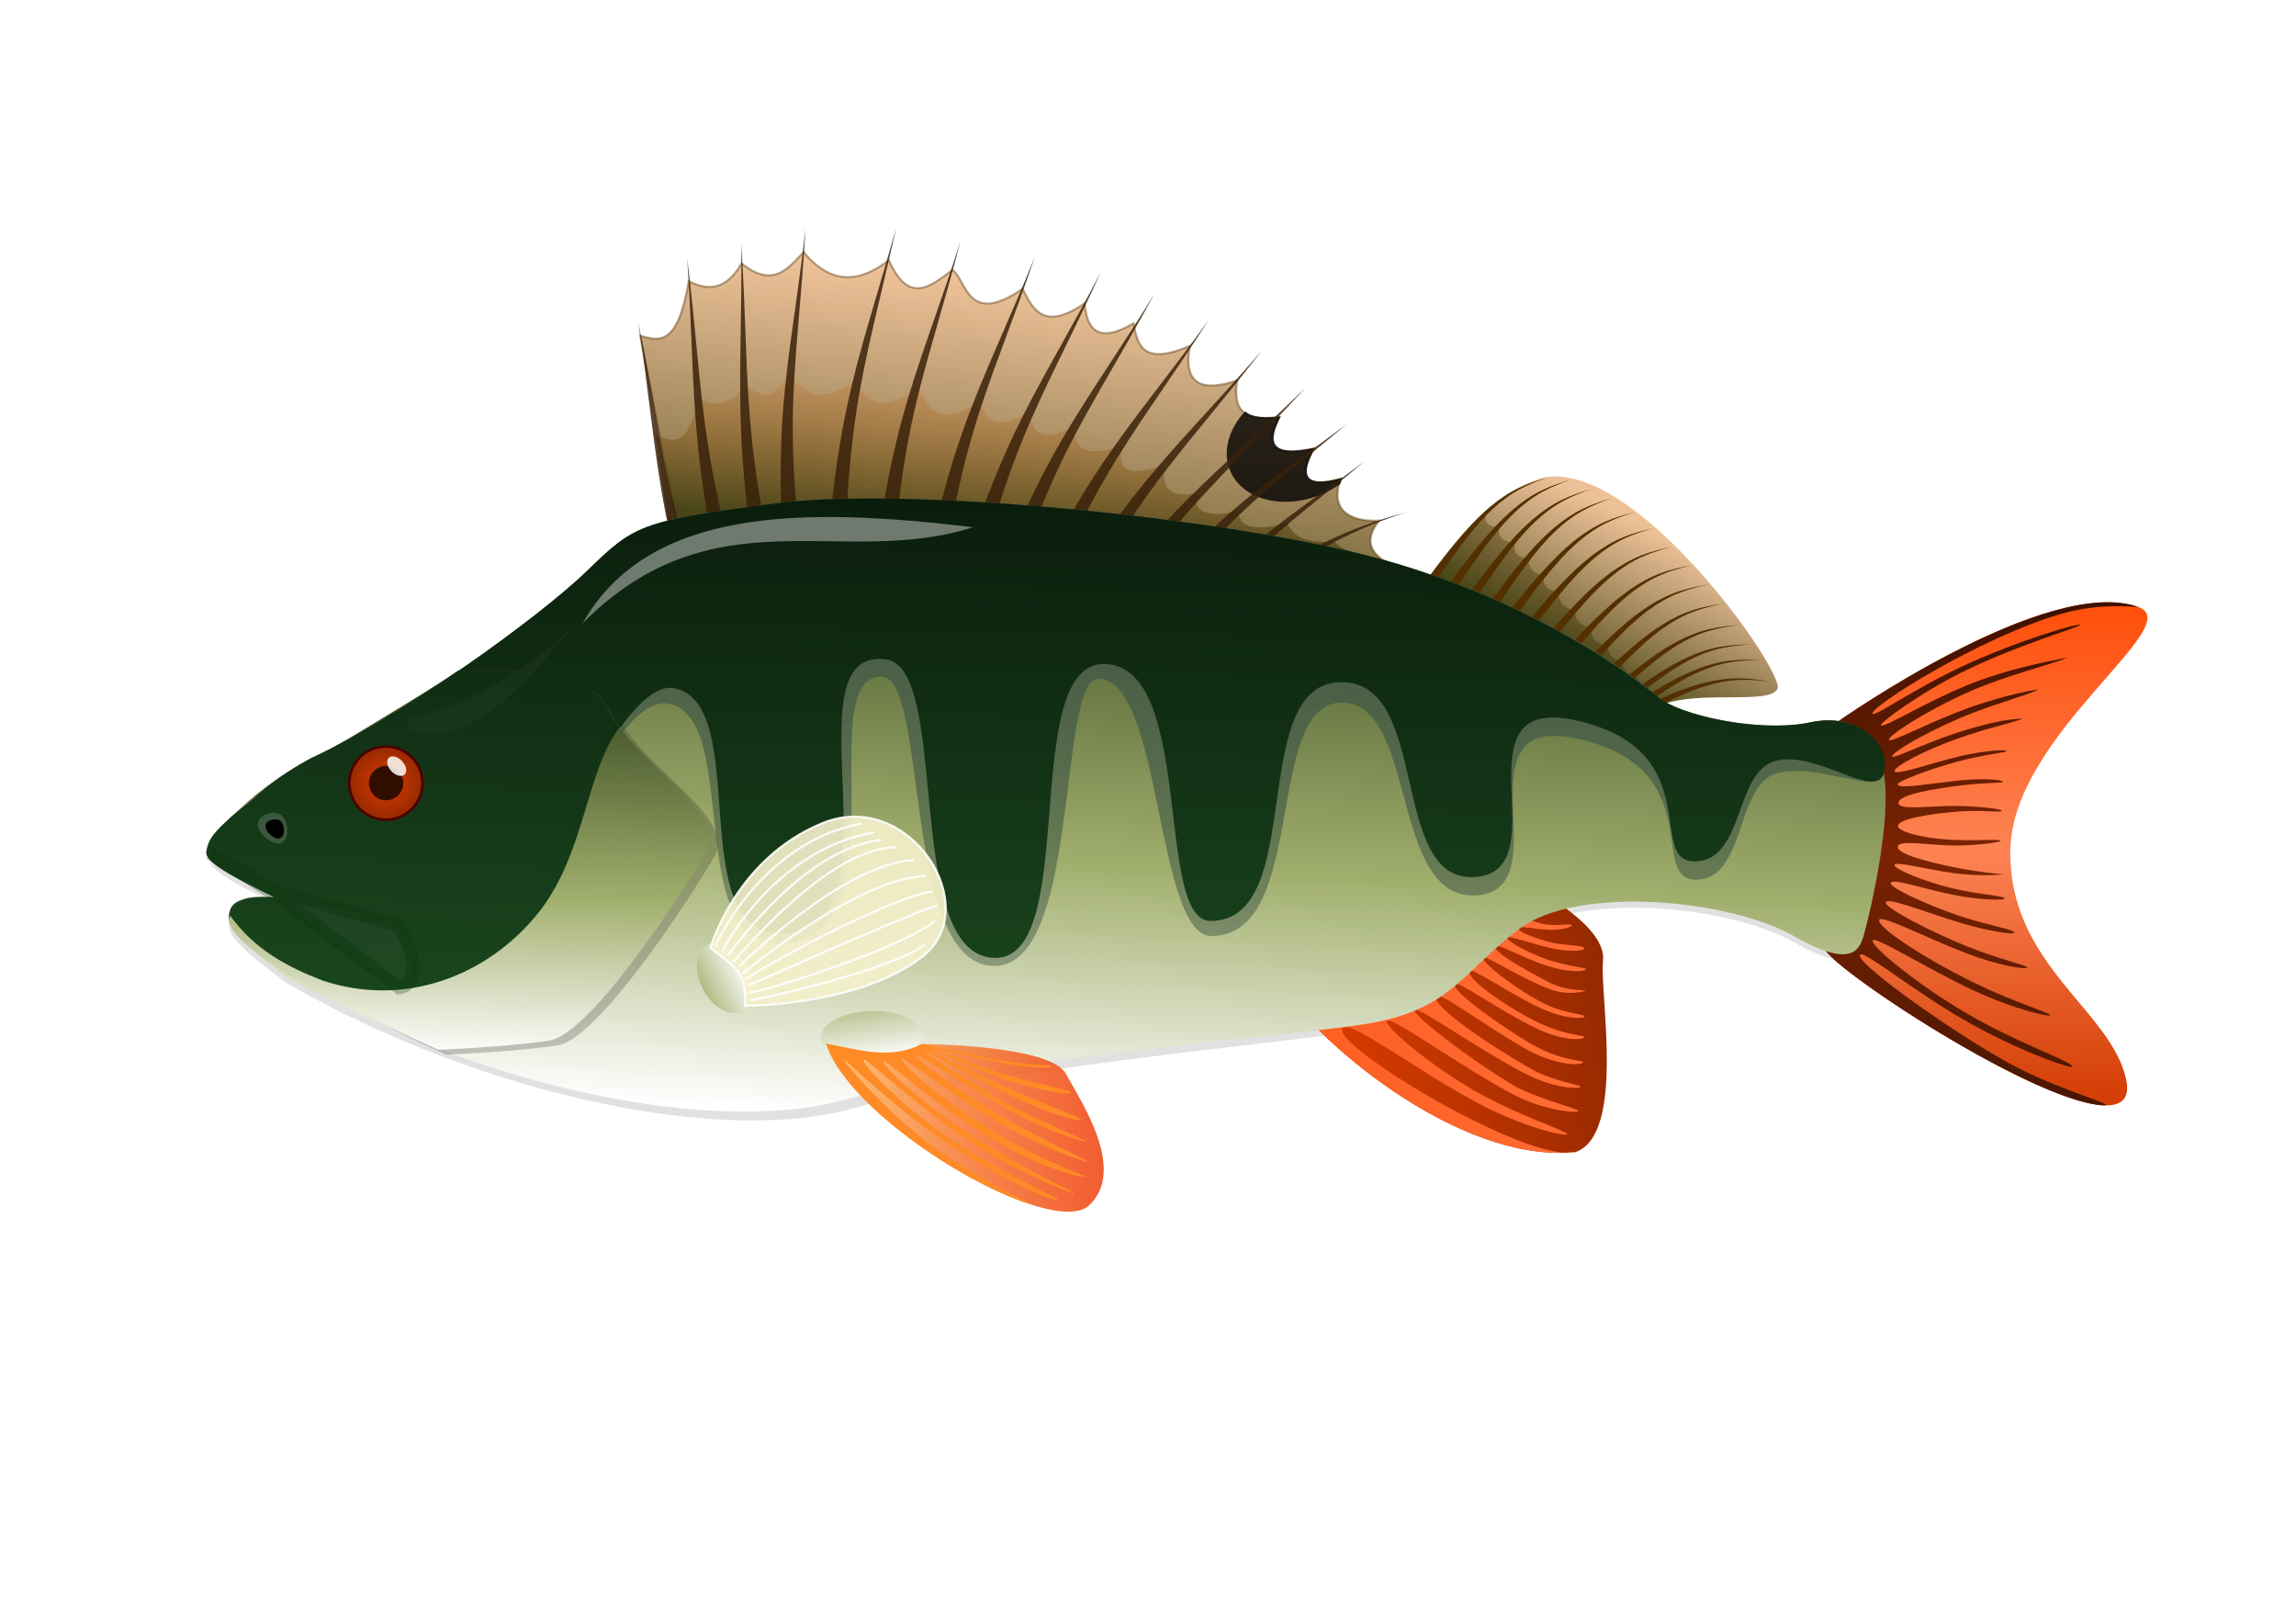 <?xml version="1.0" encoding="UTF-8" standalone="no"?>
<!-- Created with Inkscape (http://www.inkscape.org/) -->
<svg
    xmlns:dc="http://purl.org/dc/elements/1.1/"
    xmlns:cc="http://creativecommons.org/ns#"
    xmlns:rdf="http://www.w3.org/1999/02/22-rdf-syntax-ns#"
    xmlns:svg="http://www.w3.org/2000/svg"
    xmlns="http://www.w3.org/2000/svg"
    xmlns:xlink="http://www.w3.org/1999/xlink"
    xmlns:sodipodi="http://sodipodi.sourceforge.net/DTD/sodipodi-0.dtd"
    xmlns:inkscape="http://www.inkscape.org/namespaces/inkscape"
    xmlns:ns1="http://sozi.baierouge.fr"
    width="1052.362"
    height="744.094"
    id="svg2"
    version="1.1"
    inkscape:version="0.48.4 r9939"
    sodipodi:docname="bass2.svg"
  >
  <defs
      id="defs4"
    >
    <linearGradient
        id="linearGradient4050"
      >
      <stop
          style="stop-color:#ffc67a;stop-opacity:1;"
          offset="0"
          id="stop4052"
      />
      <stop
          style="stop-color:#ef3700;stop-opacity:0.808;"
          offset="1"
          id="stop4054"
      />
    </linearGradient
    >
    <linearGradient
        id="linearGradient4031"
      >
      <stop
          id="stop4033"
          offset="0"
          style="stop-color:#ff5f23;stop-opacity:1;"
      />
      <stop
          id="stop4035"
          offset="1"
          style="stop-color:#ff6e37;stop-opacity:1;"
      />
    </linearGradient
    >
    <linearGradient
        id="linearGradient4021"
      >
      <stop
          style="stop-color:#0f3300;stop-opacity:0.6;"
          offset="0"
          id="stop4023"
      />
      <stop
          style="stop-color:#543000;stop-opacity:0.3;"
          offset="1"
          id="stop4025"
      />
    </linearGradient
    >
    <linearGradient
        id="linearGradient4011"
      >
      <stop
          id="stop4013"
          offset="0"
          style="stop-color:#3b1000;stop-opacity:1;"
      />
      <stop
          style="stop-color:#7c2302;stop-opacity:1;"
          offset="0.5"
          id="stop4015"
      />
      <stop
          id="stop4017"
          offset="1"
          style="stop-color:#491602;stop-opacity:1;"
      />
    </linearGradient
    >
    <inkscape:path-effect
        fuse_tolerance="0"
        vertical_pattern="false"
        prop_units="false"
        tang_offset="0"
        normal_offset="0"
        spacing="0"
        scale_y_rel="false"
        prop_scale="1"
        copytype="single_stretched"
        pattern="m -1868.782,-72.443 0.179,6.413 125.08,-6.918 z"
        is_visible="true"
        id="path-effect3951"
        effect="skeletal"
    />
    <inkscape:path-effect
        effect="skeletal"
        id="path-effect3947"
        is_visible="true"
        pattern="m -1868.782,-72.443 0.179,6.413 125.08,-6.918 z"
        copytype="single_stretched"
        prop_scale="1"
        scale_y_rel="false"
        spacing="0"
        normal_offset="0"
        tang_offset="0"
        prop_units="false"
        vertical_pattern="false"
        fuse_tolerance="0"
    />
    <inkscape:path-effect
        fuse_tolerance="0"
        vertical_pattern="false"
        prop_units="false"
        tang_offset="0"
        normal_offset="0"
        spacing="0"
        scale_y_rel="false"
        prop_scale="1"
        copytype="single_stretched"
        pattern="m -1868.782,-72.443 0.179,6.413 125.08,-6.918 z"
        is_visible="true"
        id="path-effect3943"
        effect="skeletal"
    />
    <inkscape:path-effect
        effect="skeletal"
        id="path-effect3939"
        is_visible="true"
        pattern="m -1868.782,-72.443 0.179,6.413 125.08,-6.918 z"
        copytype="single_stretched"
        prop_scale="1"
        scale_y_rel="false"
        spacing="0"
        normal_offset="0"
        tang_offset="0"
        prop_units="false"
        vertical_pattern="false"
        fuse_tolerance="0"
    />
    <inkscape:path-effect
        fuse_tolerance="0"
        vertical_pattern="false"
        prop_units="false"
        tang_offset="0"
        normal_offset="0"
        spacing="0"
        scale_y_rel="false"
        prop_scale="1"
        copytype="single_stretched"
        pattern="m -1868.782,-72.443 0.179,6.413 125.08,-6.918 z"
        is_visible="true"
        id="path-effect3935"
        effect="skeletal"
    />
    <inkscape:path-effect
        effect="skeletal"
        id="path-effect3931"
        is_visible="true"
        pattern="m -1868.782,-72.443 0.179,6.413 125.08,-6.918 z"
        copytype="single_stretched"
        prop_scale="1"
        scale_y_rel="false"
        spacing="0"
        normal_offset="0"
        tang_offset="0"
        prop_units="false"
        vertical_pattern="false"
        fuse_tolerance="0"
    />
    <inkscape:path-effect
        fuse_tolerance="0"
        vertical_pattern="false"
        prop_units="false"
        tang_offset="0"
        normal_offset="0"
        spacing="0"
        scale_y_rel="false"
        prop_scale="1"
        copytype="single_stretched"
        pattern="m -1868.782,-72.443 0.179,6.413 125.08,-6.918 z"
        is_visible="true"
        id="path-effect3927"
        effect="skeletal"
    />
    <inkscape:path-effect
        effect="skeletal"
        id="path-effect3922"
        is_visible="true"
        pattern="m -1868.782,-72.443 0.179,6.413 125.08,-6.918 z"
        copytype="single_stretched"
        prop_scale="1"
        scale_y_rel="false"
        spacing="0"
        normal_offset="0"
        tang_offset="0"
        prop_units="false"
        vertical_pattern="false"
        fuse_tolerance="0"
    />
    <inkscape:path-effect
        fuse_tolerance="0"
        vertical_pattern="false"
        prop_units="false"
        tang_offset="0"
        normal_offset="0"
        spacing="0"
        scale_y_rel="false"
        prop_scale="1"
        copytype="single_stretched"
        pattern="m -1868.782,-72.443 0.179,6.413 125.08,-6.918 z"
        is_visible="true"
        id="path-effect3918"
        effect="skeletal"
    />
    <inkscape:path-effect
        effect="skeletal"
        id="path-effect3914"
        is_visible="true"
        pattern="m -1868.782,-72.443 0.179,6.413 125.08,-6.918 z"
        copytype="single_stretched"
        prop_scale="1"
        scale_y_rel="false"
        spacing="0"
        normal_offset="0"
        tang_offset="0"
        prop_units="false"
        vertical_pattern="false"
        fuse_tolerance="0"
    />
    <inkscape:path-effect
        fuse_tolerance="0"
        vertical_pattern="false"
        prop_units="false"
        tang_offset="0"
        normal_offset="0"
        spacing="0"
        scale_y_rel="false"
        prop_scale="1"
        copytype="single_stretched"
        pattern="m -1868.782,-72.443 0.179,6.413 125.08,-6.918 z"
        is_visible="true"
        id="path-effect3910"
        effect="skeletal"
    />
    <inkscape:path-effect
        effect="skeletal"
        id="path-effect3906"
        is_visible="true"
        pattern="m -1868.782,-72.443 0.179,6.413 125.08,-6.918 z"
        copytype="single_stretched"
        prop_scale="1"
        scale_y_rel="false"
        spacing="0"
        normal_offset="0"
        tang_offset="0"
        prop_units="false"
        vertical_pattern="false"
        fuse_tolerance="0"
    />
    <inkscape:path-effect
        fuse_tolerance="0"
        vertical_pattern="false"
        prop_units="false"
        tang_offset="0"
        normal_offset="0"
        spacing="0"
        scale_y_rel="false"
        prop_scale="1"
        copytype="single_stretched"
        pattern="m -1868.782,-72.443 0.179,6.413 125.08,-6.918 z"
        is_visible="true"
        id="path-effect3902"
        effect="skeletal"
    />
    <inkscape:path-effect
        effect="skeletal"
        id="path-effect3112"
        is_visible="true"
        pattern="m -1868.782,-72.443 0.179,6.413 125.08,-6.918 z"
        copytype="single_stretched"
        prop_scale="1"
        scale_y_rel="false"
        spacing="0"
        normal_offset="0"
        tang_offset="0"
        prop_units="false"
        vertical_pattern="false"
        fuse_tolerance="0"
    />
    <linearGradient
        id="linearGradient3965"
      >
      <stop
          id="stop3967"
          offset="0"
          style="stop-color:#bb6c21;stop-opacity:0.377;"
      />
      <stop
          id="stop3969"
          offset="1"
          style="stop-color:#343509;stop-opacity:1;"
      />
    </linearGradient
    >
    <linearGradient
        id="linearGradient3934"
      >
      <stop
          style="stop-color:#eab787;stop-opacity:0.854;"
          offset="0"
          id="stop3936"
      />
      <stop
          style="stop-color:#38390a;stop-opacity:1;"
          offset="1"
          id="stop3938"
      />
    </linearGradient
    >
    <linearGradient
        id="linearGradient3926"
      >
      <stop
          style="stop-color:#219f09;stop-opacity:1;"
          offset="0"
          id="stop3928"
      />
      <stop
          style="stop-color:#f5b258;stop-opacity:1;"
          offset="1"
          id="stop3930"
      />
    </linearGradient
    >
    <inkscape:path-effect
        effect="skeletal"
        id="path-effect3905"
        is_visible="true"
        pattern="m -1889.286,-117.638 -26.429,51.429 24.286,-62.143 z"
        copytype="single_stretched"
        prop_scale="1"
        scale_y_rel="false"
        spacing="0"
        normal_offset="0"
        tang_offset="0"
        prop_units="false"
        vertical_pattern="false"
        fuse_tolerance="0"
    />
    <inkscape:path-effect
        fuse_tolerance="0"
        vertical_pattern="false"
        prop_units="false"
        tang_offset="0"
        normal_offset="0"
        spacing="0"
        scale_y_rel="false"
        prop_scale="1"
        copytype="single_stretched"
        pattern="m -1889.286,-117.638 -26.429,51.429 24.286,-62.143 z"
        is_visible="true"
        id="path-effect3901"
        effect="skeletal"
    />
    <inkscape:path-effect
        effect="skeletal"
        id="path-effect3897"
        is_visible="true"
        pattern="m -1889.286,-117.638 -26.429,51.429 24.286,-62.143 z"
        copytype="single_stretched"
        prop_scale="1"
        scale_y_rel="false"
        spacing="0"
        normal_offset="0"
        tang_offset="0"
        prop_units="false"
        vertical_pattern="false"
        fuse_tolerance="0"
    />
    <inkscape:path-effect
        fuse_tolerance="0"
        vertical_pattern="false"
        prop_units="false"
        tang_offset="0"
        normal_offset="0"
        spacing="0"
        scale_y_rel="false"
        prop_scale="1"
        copytype="single_stretched"
        pattern="m -1889.286,-117.638 -26.429,51.429 24.286,-62.143 z"
        is_visible="true"
        id="path-effect3893"
        effect="skeletal"
    />
    <inkscape:path-effect
        effect="skeletal"
        id="path-effect3889"
        is_visible="true"
        pattern="m -1889.286,-117.638 -26.429,51.429 24.286,-62.143 z"
        copytype="single_stretched"
        prop_scale="1"
        scale_y_rel="false"
        spacing="0"
        normal_offset="0"
        tang_offset="0"
        prop_units="false"
        vertical_pattern="false"
        fuse_tolerance="0"
    />
    <inkscape:path-effect
        fuse_tolerance="0"
        vertical_pattern="false"
        prop_units="false"
        tang_offset="0"
        normal_offset="0"
        spacing="0"
        scale_y_rel="false"
        prop_scale="1"
        copytype="single_stretched"
        pattern="m -1889.286,-117.638 -26.429,51.429 24.286,-62.143 z"
        is_visible="true"
        id="path-effect3885"
        effect="skeletal"
    />
    <inkscape:path-effect
        effect="skeletal"
        id="path-effect3881"
        is_visible="true"
        pattern="m -1889.286,-117.638 -26.429,51.429 24.286,-62.143 z"
        copytype="single_stretched"
        prop_scale="1"
        scale_y_rel="false"
        spacing="0"
        normal_offset="0"
        tang_offset="0"
        prop_units="false"
        vertical_pattern="false"
        fuse_tolerance="0"
    />
    <inkscape:path-effect
        fuse_tolerance="0"
        vertical_pattern="false"
        prop_units="false"
        tang_offset="0"
        normal_offset="0"
        spacing="0"
        scale_y_rel="false"
        prop_scale="1"
        copytype="single_stretched"
        pattern="m -1889.286,-117.638 -26.429,51.429 24.286,-62.143 z"
        is_visible="true"
        id="path-effect3877"
        effect="skeletal"
    />
    <inkscape:path-effect
        effect="skeletal"
        id="path-effect3873"
        is_visible="true"
        pattern="m -1889.286,-117.638 -26.429,51.429 24.286,-62.143 z"
        copytype="single_stretched"
        prop_scale="1"
        scale_y_rel="false"
        spacing="0"
        normal_offset="0"
        tang_offset="0"
        prop_units="false"
        vertical_pattern="false"
        fuse_tolerance="0"
    />
    <inkscape:path-effect
        fuse_tolerance="0"
        vertical_pattern="false"
        prop_units="false"
        tang_offset="0"
        normal_offset="0"
        spacing="0"
        scale_y_rel="false"
        prop_scale="1"
        copytype="single_stretched"
        pattern="m -1889.286,-117.638 -26.429,51.429 24.286,-62.143 z"
        is_visible="true"
        id="path-effect3869"
        effect="skeletal"
    />
    <inkscape:path-effect
        effect="skeletal"
        id="path-effect3865"
        is_visible="true"
        pattern="m -1889.286,-117.638 -26.429,51.429 24.286,-62.143 z"
        copytype="single_stretched"
        prop_scale="1"
        scale_y_rel="false"
        spacing="0"
        normal_offset="0"
        tang_offset="0"
        prop_units="false"
        vertical_pattern="false"
        fuse_tolerance="0"
    />
    <inkscape:path-effect
        fuse_tolerance="0"
        vertical_pattern="false"
        prop_units="false"
        tang_offset="0"
        normal_offset="0"
        spacing="0"
        scale_y_rel="false"
        prop_scale="1"
        copytype="single_stretched"
        pattern="m -1889.286,-117.638 -26.429,51.429 24.286,-62.143 z"
        is_visible="true"
        id="path-effect3861"
        effect="skeletal"
    />
    <inkscape:path-effect
        effect="skeletal"
        id="path-effect3857"
        is_visible="true"
        pattern="m -1889.286,-117.638 -26.429,51.429 24.286,-62.143 z"
        copytype="single_stretched"
        prop_scale="1"
        scale_y_rel="false"
        spacing="0"
        normal_offset="0"
        tang_offset="0"
        prop_units="false"
        vertical_pattern="false"
        fuse_tolerance="0"
    />
    <inkscape:path-effect
        fuse_tolerance="0"
        vertical_pattern="false"
        prop_units="false"
        tang_offset="0"
        normal_offset="0"
        spacing="0"
        scale_y_rel="false"
        prop_scale="1"
        copytype="single_stretched"
        pattern="m -1889.286,-117.638 -26.429,51.429 24.286,-62.143 z"
        is_visible="true"
        id="path-effect3853"
        effect="skeletal"
    />
    <inkscape:path-effect
        effect="skeletal"
        id="path-effect3826"
        is_visible="true"
        pattern="m -1889.286,-117.638 -26.429,51.429 24.286,-62.143 z"
        copytype="single_stretched"
        prop_scale="1"
        scale_y_rel="false"
        spacing="0"
        normal_offset="0"
        tang_offset="0"
        prop_units="false"
        vertical_pattern="false"
        fuse_tolerance="0"
    />
    <linearGradient
        id="linearGradient3812"
      >
      <stop
          style="stop-color:#db3c00;stop-opacity:1;"
          offset="0"
          id="stop3814"
      />
      <stop
          style="stop-color:#952900;stop-opacity:1;"
          offset="1"
          id="stop3816"
      />
    </linearGradient
    >
    <linearGradient
        id="linearGradient3798"
      >
      <stop
          style="stop-color:#ff4d08;stop-opacity:1;"
          offset="0"
          id="stop3800"
      />
      <stop
          id="stop3806"
          offset="0.5"
          style="stop-color:#fd8354;stop-opacity:1;"
      />
      <stop
          style="stop-color:#d33e05;stop-opacity:1;"
          offset="1"
          id="stop3802"
      />
    </linearGradient
    >
    <linearGradient
        id="linearGradient3786"
      >
      <stop
          style="stop-color:#36471f;stop-opacity:1;"
          offset="0"
          id="stop3788"
      />
      <stop
          id="stop3794"
          offset="0.575"
          style="stop-color:#a1af6d;stop-opacity:1;"
      />
      <stop
          style="stop-color:#ffffff;stop-opacity:1;"
          offset="1"
          id="stop3790"
      />
    </linearGradient
    >
    <linearGradient
        id="linearGradient3778"
      >
      <stop
          style="stop-color:#445a47;stop-opacity:1;"
          offset="0"
          id="stop3780"
      />
      <stop
          style="stop-color:#445a47;stop-opacity:0.423;"
          offset="1"
          id="stop3782"
      />
    </linearGradient
    >
    <linearGradient
        id="linearGradient3770"
      >
      <stop
          style="stop-color:#0a1d0c;stop-opacity:1;"
          offset="0"
          id="stop3772"
      />
      <stop
          style="stop-color:#19451d;stop-opacity:1;"
          offset="1"
          id="stop3774"
      />
    </linearGradient
    >
    <linearGradient
        inkscape:collect="always"
        xlink:href="#linearGradient3770"
        id="linearGradient3776"
        x1="-1356.736"
        y1="517.344"
        x2="-1363.684"
        y2="842.613"
        gradientUnits="userSpaceOnUse"
    />
    <linearGradient
        inkscape:collect="always"
        xlink:href="#linearGradient3778"
        id="linearGradient3784"
        x1="-1368.858"
        y1="517.78"
        x2="-1382.877"
        y2="845.069"
        gradientUnits="userSpaceOnUse"
    />
    <linearGradient
        inkscape:collect="always"
        xlink:href="#linearGradient3786"
        id="linearGradient3792"
        x1="-1458.251"
        y1="515.778"
        x2="-1479.674"
        y2="919.839"
        gradientUnits="userSpaceOnUse"
    />
    <linearGradient
        inkscape:collect="always"
        xlink:href="#linearGradient3798"
        id="linearGradient3804"
        x1="-243.384"
        y1="108.672"
        x2="-235.993"
        y2="441.012"
        gradientUnits="userSpaceOnUse"
        gradientTransform="translate(-438.406,472.751)"
    />
    <radialGradient
        inkscape:collect="always"
        xlink:href="#linearGradient3812"
        id="radialGradient3818"
        cx="-1185.414"
        cy="60.897"
        fx="-1185.414"
        fy="60.897"
        r="21.208"
        gradientUnits="userSpaceOnUse"
    />
    <linearGradient
        inkscape:collect="always"
        xlink:href="#linearGradient3934"
        id="linearGradient3940"
        x1="-1321.572"
        y1="372.745"
        x2="-1348.786"
        y2="632.745"
        gradientUnits="userSpaceOnUse"
    />
    <linearGradient
        inkscape:collect="always"
        xlink:href="#linearGradient3965"
        id="linearGradient3963"
        gradientUnits="userSpaceOnUse"
        x1="-1321.572"
        y1="372.745"
        x2="-1332.7"
        y2="484.423"
        gradientTransform="matrix(0.91,0,0,0.79,-141.534,156.063)"
    />
    <linearGradient
        inkscape:collect="always"
        xlink:href="#linearGradient3934"
        id="linearGradient4008"
        x1="-202.583"
        y1="-292.204"
        x2="-291.732"
        y2="-198.632"
        gradientUnits="userSpaceOnUse"
        gradientTransform="matrix(1.038,-0.201,0.235,0.888,-634.865,750.302)"
    />
    <linearGradient
        inkscape:collect="always"
        xlink:href="#linearGradient3786"
        id="linearGradient4049"
        x1="-1694.734"
        y1="635.511"
        x2="-1701.178"
        y2="886.028"
        gradientUnits="userSpaceOnUse"
        gradientTransform="translate(-2.143,-1.429)"
    />
    <filter
        inkscape:collect="always"
        id="filter4055"
        color-interpolation-filters="sRGB"
      >
      <feGaussianBlur
          inkscape:collect="always"
          stdDeviation="2.886"
          id="feGaussianBlur4057"
      />
    </filter
    >
    <filter
        inkscape:collect="always"
        id="filter4089"
        color-interpolation-filters="sRGB"
      >
      <feGaussianBlur
          inkscape:collect="always"
          stdDeviation="1.405"
          id="feGaussianBlur4091"
      />
    </filter
    >
    <filter
        inkscape:collect="always"
        id="filter4093"
        color-interpolation-filters="sRGB"
      >
      <feGaussianBlur
          inkscape:collect="always"
          stdDeviation="1.405"
          id="feGaussianBlur4095"
      />
    </filter
    >
    <filter
        inkscape:collect="always"
        id="filter4097"
        color-interpolation-filters="sRGB"
      >
      <feGaussianBlur
          inkscape:collect="always"
          stdDeviation="1.405"
          id="feGaussianBlur4099"
      />
    </filter
    >
    <filter
        inkscape:collect="always"
        id="filter4101"
        color-interpolation-filters="sRGB"
      >
      <feGaussianBlur
          inkscape:collect="always"
          stdDeviation="1.405"
          id="feGaussianBlur4103"
      />
    </filter
    >
    <filter
        inkscape:collect="always"
        id="filter4105"
        color-interpolation-filters="sRGB"
      >
      <feGaussianBlur
          inkscape:collect="always"
          stdDeviation="1.405"
          id="feGaussianBlur4107"
      />
    </filter
    >
    <filter
        inkscape:collect="always"
        id="filter4109"
        color-interpolation-filters="sRGB"
      >
      <feGaussianBlur
          inkscape:collect="always"
          stdDeviation="1.405"
          id="feGaussianBlur4111"
      />
    </filter
    >
    <filter
        inkscape:collect="always"
        id="filter4113"
        color-interpolation-filters="sRGB"
      >
      <feGaussianBlur
          inkscape:collect="always"
          stdDeviation="1.405"
          id="feGaussianBlur4115"
      />
    </filter
    >
    <filter
        inkscape:collect="always"
        id="filter4117"
        color-interpolation-filters="sRGB"
      >
      <feGaussianBlur
          inkscape:collect="always"
          stdDeviation="1.405"
          id="feGaussianBlur4119"
      />
    </filter
    >
    <filter
        inkscape:collect="always"
        id="filter4121"
        color-interpolation-filters="sRGB"
      >
      <feGaussianBlur
          inkscape:collect="always"
          stdDeviation="1.405"
          id="feGaussianBlur4123"
      />
    </filter
    >
    <filter
        inkscape:collect="always"
        id="filter4125"
        color-interpolation-filters="sRGB"
      >
      <feGaussianBlur
          inkscape:collect="always"
          stdDeviation="1.405"
          id="feGaussianBlur4127"
      />
    </filter
    >
    <linearGradient
        inkscape:collect="always"
        xlink:href="#linearGradient4011"
        id="linearGradient4009"
        gradientUnits="userSpaceOnUse"
        gradientTransform="translate(-438.406,472.751)"
        x1="-243.384"
        y1="108.672"
        x2="-235.993"
        y2="441.012"
    />
    <linearGradient
        inkscape:collect="always"
        xlink:href="#linearGradient4021"
        id="linearGradient4027"
        x1="-1032.628"
        y1="622.921"
        x2="-963.938"
        y2="536.806"
        gradientUnits="userSpaceOnUse"
    />
    <linearGradient
        inkscape:collect="always"
        xlink:href="#linearGradient3812"
        id="linearGradient4043"
        gradientUnits="userSpaceOnUse"
        gradientTransform="matrix(3.187,-0.562,0.562,3.187,5059.895,-3058.247)"
        x1="-2093.036"
        y1="869.777"
        x2="-2032.981"
        y2="869.777"
    />
    <linearGradient
        inkscape:collect="always"
        xlink:href="#linearGradient4031"
        id="linearGradient4045"
        gradientUnits="userSpaceOnUse"
        gradientTransform="matrix(3.187,-0.562,0.562,3.187,5059.895,-3058.247)"
        x1="-2093.036"
        y1="869.777"
        x2="-2032.981"
        y2="869.777"
    />
    <linearGradient
        inkscape:collect="always"
        xlink:href="#linearGradient4050"
        id="linearGradient4056"
        x1="-1455.246"
        y1="931.413"
        x2="-1271.233"
        y2="931.413"
        gradientUnits="userSpaceOnUse"
    />
    <linearGradient
        inkscape:collect="always"
        xlink:href="#linearGradient3770"
        id="linearGradient4105"
        gradientUnits="userSpaceOnUse"
        x1="-1356.736"
        y1="517.344"
        x2="-1363.684"
        y2="842.613"
    />
    <linearGradient
        inkscape:collect="always"
        xlink:href="#linearGradient3770"
        id="linearGradient4112"
        gradientUnits="userSpaceOnUse"
        x1="-1356.736"
        y1="517.344"
        x2="-1363.684"
        y2="842.613"
    />
    <linearGradient
        inkscape:collect="always"
        xlink:href="#linearGradient3770"
        id="linearGradient4115"
        gradientUnits="userSpaceOnUse"
        x1="-1356.736"
        y1="517.344"
        x2="-1373.785"
        y2="852.715"
        gradientTransform="translate(-0.253,4.2246918e-6)"
    />
    <radialGradient
        inkscape:collect="always"
        xlink:href="#linearGradient3812"
        id="radialGradient4122"
        gradientUnits="userSpaceOnUse"
        cx="-1185.414"
        cy="60.897"
        fx="-1185.414"
        fy="60.897"
        r="21.208"
    />
    <filter
        inkscape:collect="always"
        id="filter4126"
        color-interpolation-filters="sRGB"
      >
      <feGaussianBlur
          inkscape:collect="always"
          stdDeviation="3.214"
          id="feGaussianBlur4128"
      />
    </filter
    >
    <filter
        inkscape:collect="always"
        id="filter4144"
        color-interpolation-filters="sRGB"
      >
      <feGaussianBlur
          inkscape:collect="always"
          stdDeviation="1.185"
          id="feGaussianBlur4146"
      />
    </filter
    >
    <linearGradient
        inkscape:collect="always"
        xlink:href="#linearGradient3786"
        id="linearGradient4182"
        x1="-1597.654"
        y1="804.916"
        x2="-1505.127"
        y2="835.684"
        gradientUnits="userSpaceOnUse"
    />
    <linearGradient
        inkscape:collect="always"
        xlink:href="#linearGradient3786"
        id="linearGradient4186"
        gradientUnits="userSpaceOnUse"
        x1="-1621.009"
        y1="821.241"
        x2="-1505.127"
        y2="835.684"
    />
  </defs
  >
  <sodipodi:namedview
      id="base"
      pagecolor="#ffffff"
      bordercolor="#666666"
      borderopacity="1.0"
      inkscape:pageopacity="0.0"
      inkscape:pageshadow="2"
      inkscape:zoom="0.35"
      inkscape:cx="-256.75475"
      inkscape:cy="441.60562"
      inkscape:document-units="px"
      inkscape:current-layer="layer1"
      showgrid="false"
      inkscape:window-width="1855"
      inkscape:window-height="1056"
      inkscape:window-x="65"
      inkscape:window-y="24"
      inkscape:window-maximized="1"
  />
  <g
      inkscape:label="Layer 1"
      inkscape:groupmode="layer"
      id="layer1"
      transform="translate(0,-308.268)"
    >
    <g
        id="g4270"
        transform="matrix(0.692,0,0,0.692,1385.59,180.475)"
      >
      <g
          id="g3999"
        >
        <path
            style="fill:url(#linearGradient3804);fill-opacity:1;stroke:none"
            d="m -784.889,662.443 c 0,0 138.502,-97.587 199,-75.761 33.189,11.974 -83.377,84.227 -84.853,160.614 -1.476,76.387 67.149,106.367 76.772,152.533 13.747,65.953 -211.806,-81.816 -200.01,-88.893 z"
            id="path3796"
            inkscape:connector-curvature="0"
            sodipodi:nodetypes="cszscc"
        />
      </g
      >
      <g
          id="g4194"
        >
        <path
            sodipodi:nodetypes="czczzzzzzzzzzzczc"
            inkscape:connector-curvature="0"
            id="path4190"
            d="m -1820.284,783.07 c 0.403,-0.855 -38.477,-16.842 -42.437,-26.682 -3.959,-9.841 23.215,-42.524 66.67,-65.66 61.254,-28.313 151.617,-93.841 182.715,-124.014 31.098,-30.173 34.509,-32.922 125.382,-44.681 90.872,-11.759 314.961,10.956 412.142,40.406 97.182,29.45 157.039,74.926 171.726,87.883 14.687,12.957 72.144,23.543 99.147,17.122 27.003,-6.421 43.501,-1.919 50.355,33.386 6.854,35.305 -8.56,89.792 -11.826,101.78 -3.265,11.988 -4.5,30.528 -47.6,6.061 -43.099,-24.467 -143.317,-33.969 -182.001,-4.806 -38.683,29.163 -45.162,54.453 -104.16,63.344 -58.998,8.891 -249.846,26.051 -335.954,51.131 -86.108,25.08 -245.735,-7.425 -376.957,-82.966 -34.707,-26.357 -40.929,-33.476 -36.509,-44.641 4.42,-11.165 29.305,-7.663 29.305,-7.663 z"
            style="fill:#e1e1e1;fill-opacity:1;stroke:none"
        />
        <g
            id="g4039"
            transform="translate(-4.041,-1.515)"
          >
          <path
              sodipodi:nodetypes="cczcc"
              inkscape:connector-curvature="0"
              id="path4023"
              d="m -1125.095,868.016 c 38.335,38.224 109.635,87.255 170.33,81.144 33.402,-11.714 15.907,-104.969 18.275,-126.873 2.369,-21.904 -41.139,-45.021 -41.139,-45.021 z"
              style="fill:url(#linearGradient4043);fill-opacity:1;stroke:none"
          />
          <path
              style="fill:url(#linearGradient4045);fill-opacity:1;stroke:none"
              d="m -1125.095,868.016 c 38.335,38.224 109.635,87.255 170.33,81.144 -33.069,7.657 -167.525,-74.476 -153.638,-82.432 7.188,-4.118 52.354,31.525 93.683,52.396 29.231,14.761 54.755,19.992 54.625,18.099 -0.137,-1.99 -37.167,-13.9 -65.887,-31.261 -30.155,-18.228 -56.933,-41.748 -53.514,-43.823 4.018,-2.439 44.453,27.719 81.798,47.936 22.054,11.939 44.998,13.55 44.975,11.831 -0.023,-1.712 -28.89,-8.165 -45.426,-18.334 -31.083,-19.117 -64.12,-45.051 -63.142,-48.542 0.951,-3.393 40.304,24.964 72.61,41.844 21.269,11.113 37.739,10.355 37.351,8.998 -0.385,-1.347 -19.089,-4.028 -32.169,-11.451 -30.356,-17.227 -65.664,-41.731 -63.602,-48.216 1.362,-4.284 27.81,16.069 56.339,32.901 23.762,14.02 41.278,12.666 41.065,10.364 -0.105,-1.129 -15.27,-0.811 -34.626,-12.082 -15.838,-9.223 -53.91,-35.27 -50.148,-39.616 1.928,-2.227 28.878,17.25 52.892,28.998 20.06,9.814 32.533,7.722 32.647,6.337 0.145,-1.754 -10.499,-0.522 -29.463,-9.281 -18.218,-8.414 -48.785,-28.96 -46.54,-34.669 1.088,-2.766 27.124,15.465 47.447,24.787 16.835,7.722 28.684,6.809 28.765,5.468 0.112,-1.868 -13.804,-1.508 -29.563,-10.033 -16.725,-9.047 -38.893,-25.817 -37.452,-29.017 0.925,-2.053 24.731,13.756 44.256,21.019 11.919,4.433 23.395,1.275 23.386,0.73 -0.009,-0.545 -12.393,0.981 -25.311,-5.979 -6.629,-3.571 -37.192,-19.388 -34.158,-23.284 1.459,-1.873 19.228,8.257 33.973,12.972 13.597,4.348 25.552,4.235 25.85,2.058 0.096,-0.703 -12.818,-1.951 -25.255,-6.164 -13.923,-4.716 -27.519,-12.514 -27.018,-14.773 0.359,-1.62 16.981,4.66 30.785,7.473 11.344,2.311 20.379,1.296 20.402,0.084 0.053,-2.773 -13.27,-1.827 -22.791,-4.368 -8.013,-2.138 -21.921,-6.733 -20.91,-9.369 0.64,-1.668 11.39,0.867 20.394,1.191 7.858,0.282 14.089,-1.63 14.974,-2.867 1.043,-1.458 -7.504,0.131 -15.649,-0.522 -5.971,-0.478 -11.643,-3.069 -13.579,-4.38 -3.982,-2.697 13.94,-9.417 13.94,-9.417 z"
              id="path4029"
              inkscape:connector-curvature="0"
              sodipodi:nodetypes="ccsssssssssssssssssssssssssszsssssssssssssscc"
          />
        </g
        >
        <path
            style="fill:url(#linearGradient4008);fill-opacity:1;stroke:none"
            d="m -1086.974,605.112 c 34.234,-35.934 57.832,-89.829 107.009,-104.189 61.737,-12.055 159.892,128.989 155.042,139.78 -4.849,10.791 -49.619,1.038 -75.901,10.329 z"
            id="path4000"
            inkscape:connector-curvature="0"
            sodipodi:nodetypes="cczcc"
        />
        <path
            style="fill:url(#linearGradient3940);fill-opacity:1;stroke:#543205;stroke-width:1.444px;stroke-linecap:butt;stroke-linejoin:miter;stroke-opacity:0.42"
            d="m -1578.214,407.005 c 12.222,3.356 24.557,7.865 32.143,-36.071 17.19,8.776 27.277,1.213 35,-11.786 20.726,16.687 30.483,3.461 41.072,-7.5 18.809,22.608 37.619,19.77 56.429,5.357 13.414,30.025 27.805,17.066 42.143,6.429 9.259,6.264 9.607,38.014 46.429,12.5 7.017,14.336 14.49,27.914 41.071,9.643 1.599,17.653 9.104,26.834 32.5,13.214 2.39,14.99 6.692,28.07 37.143,15 -4.612,27.018 9.478,29.991 31.429,22.857 -3.925,25.509 11.192,25.918 27.857,24.286 -8.147,15.914 -8.638,27.453 22.857,20.714 -9.743,17.406 -8.462,27.268 17.857,20 -7.247,20.202 4.995,28.6 25.357,27.857 -11.516,15.008 -4.311,23.975 12.5,31.429 0,0 -392.857,185 -392.857,181.429 0,-3.571 -75.714,-165 -75.714,-165 z"
            id="path3924"
            inkscape:connector-curvature="0"
            sodipodi:nodetypes="ccccccccccccccccscc"
        />
        <path
            style="opacity:0.955;fill:#000000;fill-opacity:0.836;stroke:none"
            d="m -1177.61,457.084 c -10.881,11.699 -15.215,26.587 -9.906,39.312 l 0,0.031 c 8.059,19.226 35.136,26.228 60.5,15.625 4.562,-1.907 8.763,-4.26 12.531,-6.938 0.317,-1.269 0.725,-2.591 1.219,-3.969 -26.319,7.268 -27.618,-2.594 -17.875,-20 -31.495,6.738 -30.991,-4.805 -22.844,-20.719 -9.414,0.922 -18.348,1.192 -23.625,-3.344 z"
            id="path3971"
            inkscape:connector-curvature="0"
        />
        <path
            sodipodi:nodetypes="ccccccccccccccccscc"
            inkscape:connector-curvature="0"
            id="path3961"
            d="m -1568.214,473.226 c 11.126,2.651 21.284,10.14 28.189,-24.56 15.649,6.931 24.116,1.315 31.147,-8.951 18.867,13.179 19.535,2.734 29.174,-5.923 17.123,17.856 26.388,14.185 43.511,2.802 12.211,23.713 27.811,14.193 40.863,5.792 8.429,4.947 8.031,28.951 41.551,8.801 6.388,11.323 9.262,20.26 33.459,5.83 1.456,13.942 7.216,21.193 28.514,10.437 2.176,11.839 5.02,22.17 32.74,11.847 -4.198,21.338 8.628,19.044 28.61,13.409 -3.573,20.147 6.974,20.113 22.145,18.823 -7.416,12.569 11.423,17.039 26.164,10.646 0.416,11.247 8.369,14.751 32.327,9.01 5.903,10.598 13.118,12.945 31.655,12.358 6.302,7.21 15.004,6.078 30.307,11.965 0,0 -391.197,189.683 -391.197,186.862 0,-2.821 -68.924,-130.315 -68.924,-130.315 z"
            style="opacity:0.7;fill:url(#linearGradient3963);fill-opacity:1;stroke:none"
        />
        <g
            id="g3907"
            transform="translate(-541.442,692.965)"
          >
          <path
              sodipodi:nodetypes="cc"
              inkscape:original-d="m -1007.0868,-294.01103 c -2.4049,103.14773 -13.724,132.56285 18.66319,293.68779268"
              inkscape:path-effect="#path-effect3826"
              inkscape:connector-curvature="0"
              id="path3822"
              d="m -968.466,-4.335 c -12.3,-31.554 -24.039,-63.212 -34.088,-95.703 0,0 0,0 0,0 -6.925,-22.384 -12.96,-45.206 -17.529,-68.66 0,0 0,-1e-5 0,-1e-5 -3.831,-19.717 -6.591,-39.685 -9.081,-59.445 -2.865,-22.492 -5.612,-44.81 -8.986,-66.593 4.595,21.812 8.559,44.225 12.644,66.758 3.559,19.776 7.388,39.682 12.284,59.123 5.829,23.134 13.11,45.528 21.253,67.462 0,10e-6 0,10e-6 10e-6,2e-5 9.014,24.306 19.001,48.087 29.468,71.753 -2.042,8.386 -4.024,16.827 -5.965,25.303 z"
              style="fill:#39210a;fill-opacity:0.836;stroke:none"
          />
          <path
              style="fill:#39210a;fill-opacity:0.836;stroke:none"
              d="m -963.998,-45.791 c -8.76,-32.17 -17.005,-64.378 -23.673,-97.18 0,-1e-5 0,-1e-5 0,-2e-5 -4.604,-22.642 -8.374,-45.597 -10.79,-68.998 -2.024,-19.683 -3.075,-39.505 -3.905,-59.121 -0.971,-22.338 -1.851,-44.51 -3.331,-66.247 2.694,21.873 4.781,44.241 6.965,66.726 1.893,19.727 4.015,39.589 7.123,59.119 0,0 0,0 0,1e-5 3.699,23.226 8.75,45.906 14.614,68.252 0,0 0,1e-5 0,1e-5 6.472,24.697 13.856,49.013 21.682,73.27 -2.938,8.01 -5.828,16.076 -8.685,24.179 z"
              id="path3851"
              inkscape:connector-curvature="0"
              inkscape:path-effect="#path-effect3853"
              inkscape:original-d="m -974.81697,-333.8882 c -11.29105,101.10671 -23.96983,129.08523 -9.45551,289.92665"
              sodipodi:nodetypes="cc"
          />
          <path
              sodipodi:nodetypes="cc"
              inkscape:original-d="m -939.20744,-341.39105 c -17.20003,100.2707 -31.49752,127.45766 -26.43914,288.873403"
              inkscape:path-effect="#path-effect3857"
              inkscape:connector-curvature="0"
              id="path3855"
              d="m -945.299,-53.155 c -6.859,-32.628 -13.201,-65.265 -17.934,-98.401 0,0 0,0 0,-1e-5 -3.268,-22.873 -5.686,-46.009 -6.726,-69.512 0,0 0,-1e-5 0,-1e-5 -0.867,-19.768 -0.754,-39.617 -0.431,-59.248 0.34,-22.356 0.762,-44.542 0.559,-66.329 1.407,21.994 2.178,44.445 3.04,67.02 0.733,19.804 1.687,39.756 3.644,59.435 0,0 0,0 0,0 2.331,23.403 6.043,46.34 10.587,68.991 0,1e-5 10e-6,1e-5 10e-6,2e-5 5.013,25.034 10.959,49.741 17.348,74.416 -3.403,7.824 -6.761,15.707 -10.088,23.628 z"
              style="fill:#39210a;fill-opacity:0.836;stroke:none"
          />
          <path
              style="fill:#39210a;fill-opacity:0.836;stroke:none"
              d="m -935.004,-68.424 c -3.72,-32.369 -6.871,-64.694 -8.179,-97.397 -0.906,-22.595 -0.835,-45.39 0.806,-68.421 0,0 0,-1e-5 0,-1e-5 1.395,-19.429 3.885,-38.822 6.573,-57.938 3.032,-21.782 6.13,-43.362 8.481,-64.58 -1.179,21.573 -3.124,43.574 -4.987,65.723 -1.66,19.419 -3.1,39.037 -3.39,58.477 0,1e-5 0,1e-5 0,1e-5 -0.341,23.049 0.905,45.75 3.105,68.22 0,10e-6 0,10e-6 0,2e-5 2.418,24.8 5.906,49.339 9.887,73.889 -4.138,7.279 -8.232,14.63 -12.296,22.027 z"
              id="path3859"
              inkscape:connector-curvature="0"
              inkscape:path-effect="#path-effect3861"
              inkscape:original-d="m -897.58399,-347.76017 c -28.93265,95.60058 -47.45585,120.44089 -57.73399,278.011141"
              sodipodi:nodetypes="cc"
          />
          <path
              sodipodi:nodetypes="cc"
              inkscape:original-d="m -839.47046,-343.31135 c -43.90898,89.71383 -62.14011,111.25727 -97.58792,265.13214"
              inkscape:path-effect="#path-effect3865"
              inkscape:connector-curvature="0"
              id="path3863"
              d="m -917.221,-73.609 c 1.506,-32.565 3.408,-64.991 6.887,-97.503 0,0 0,0 0,0 2.39,-22.345 5.6,-44.734 10.318,-67.159 0,-1e-5 0,-1e-5 0,-2e-5 3.98,-18.86 9.013,-37.567 14.381,-56.008 6.126,-21.146 12.493,-42.054 18.256,-62.691 -4.662,21.177 -9.948,42.666 -14.959,64.324 -4.391,18.868 -8.411,37.923 -11.306,56.95 -3.441,22.634 -5.345,45.139 -6.454,67.6 0,1e-5 0,1e-5 0,1e-5 -1.237,24.94 -1.55,49.799 -1.489,74.753 -5.233,6.523 -10.442,13.109 -15.634,19.735 z"
              style="fill:#39210a;fill-opacity:0.836;stroke:none"
          />
          <path
              style="fill:#39210a;fill-opacity:0.836;stroke:none"
              d="m -888.023,-67.311 c 2.615,-32.477 5.78,-64.8 10.826,-97.139 3.485,-22.343 7.966,-44.694 14.033,-66.971 0,-10e-6 10e-6,-10e-6 10e-6,-2e-5 5.129,-18.791 11.325,-37.336 17.662,-55.571 7.19,-20.783 14.406,-41.356 20.82,-61.718 -5.332,20.937 -11.499,42.145 -17.613,63.515 -5.387,18.73 -10.596,37.699 -14.643,56.715 0,0 0,1e-5 0,1e-5 -4.795,22.547 -7.967,45.061 -10.157,67.531 -10e-6,0 -10e-6,1e-5 -10e-6,1e-5 -2.427,24.799 -3.754,49.549 -4.601,74.406 -5.468,6.341 -10.908,12.76 -16.326,19.231 z"
              id="path3867"
              inkscape:connector-curvature="0"
              inkscape:path-effect="#path-effect3869"
              inkscape:original-d="m -797.24694,-334.1226 c -46.8885,88.1932 -69.86914,108.97877 -110.44969,261.580345"
              sodipodi:nodetypes="cc"
          />
          <path
              sodipodi:nodetypes="cc"
              inkscape:original-d="m -749.06112,-321.91699 c -53.43328,84.38871 -77.92215,103.37411 -129.94367,252.463965"
              inkscape:path-effect="#path-effect3873"
              inkscape:connector-curvature="0"
              id="path3871"
              d="m -859.784,-62.746 c 5.067,-32.186 10.672,-64.176 18.152,-96.04 0,0 0,0 0,-1e-5 5.167,-22.015 11.328,-43.962 19.065,-65.716 0,0 0,0 0,-1e-5 6.537,-18.349 14.12,-36.371 21.82,-54.073 8.743,-20.179 17.497,-40.146 25.434,-59.964 -6.902,20.473 -14.658,41.153 -22.373,61.999 -6.79,18.268 -13.421,36.788 -18.897,55.443 0,0 0,1e-5 -10e-6,1e-5 -6.489,22.119 -11.357,44.328 -15.243,66.568 -4.298,24.544 -7.496,49.122 -10.223,73.844 -5.933,5.908 -11.843,11.897 -17.736,17.939 z"
              style="fill:#39210a;fill-opacity:0.836;stroke:none"
          />
          <path
              style="fill:#39210a;fill-opacity:0.836;stroke:none"
              d="m -842.801,-61.998 c 8.2,-31.533 16.915,-62.82 27.484,-93.796 0,0 0,0 0,-1e-5 7.301,-21.402 15.585,-42.639 25.419,-63.529 0,-1e-5 0,-1e-5 10e-6,-2e-5 8.305,-17.619 17.619,-34.811 27.019,-51.672 10.681,-19.224 21.35,-38.236 31.193,-57.18 -8.877,19.697 -18.623,39.517 -28.346,59.505 -8.549,17.514 -16.965,35.294 -24.244,53.322 0,0 0,1e-5 0,1e-5 -8.627,21.376 -15.65,43 -21.698,64.752 0,1e-5 0,1e-5 0,1e-5 -6.685,24.004 -12.278,48.15 -17.416,72.485 -6.483,5.298 -12.953,10.678 -19.41,16.113 z"
              id="path3875"
              inkscape:connector-curvature="0"
              inkscape:path-effect="#path-effect3877"
              inkscape:original-d="m -707.19182,-309.05895 c -61.45274,78.74091 -87.68568,95.23282 -154.07956,238.501364"
              sodipodi:nodetypes="cc"
          />
          <path
              sodipodi:nodetypes="cc"
              inkscape:original-d="m -673.08608,-293.02535 c -66.85514,74.2089 -94.18629,88.80885 -170.52299,227.035953"
              inkscape:path-effect="#path-effect3881"
              inkscape:connector-curvature="0"
              id="path3879"
              d="m -825.789,-56.148 c 10.404,-30.876 21.305,-61.47 34.034,-91.623 8.793,-20.834 18.555,-41.433 29.838,-61.577 10e-6,0 10e-6,0 10e-6,-1e-5 9.528,-16.989 20.032,-33.481 30.597,-49.637 12.01,-18.423 23.995,-36.635 35.149,-54.837 -10.244,19.022 -21.365,38.105 -32.474,57.357 -9.764,16.867 -19.413,34.009 -27.945,51.479 0,0 0,1e-5 0,1e-5 -10.114,20.714 -18.645,41.789 -26.213,63.06 0,0 0,1e-5 0,1e-5 -8.362,23.473 -15.645,47.164 -22.487,71.075 -6.841,4.827 -13.674,9.737 -20.498,14.703 z"
              style="fill:#39210a;fill-opacity:0.836;stroke:none"
          />
          <path
              style="fill:#39210a;fill-opacity:0.836;stroke:none"
              d="m -808.279,-49.117 c 12.637,-30.032 25.748,-59.745 40.651,-88.886 0,0 0,0 0,-1e-5 10.295,-20.134 21.538,-39.963 34.266,-59.227 0,-10e-6 0,-10e-6 0,-10e-6 10.746,-16.246 22.429,-31.925 34.15,-47.264 13.327,-17.494 26.613,-34.779 39.07,-52.116 -11.61,18.221 -24.098,36.438 -36.586,54.826 -10.973,16.107 -21.851,32.497 -31.639,49.294 0,1e-5 -1e-5,1e-5 -1e-5,1e-5 -11.604,19.918 -21.654,40.312 -30.76,60.971 0,0 -10e-6,1e-5 -10e-6,1e-5 -10.058,22.798 -19.056,45.892 -27.631,69.238 -7.176,4.313 -14.35,8.71 -21.52,13.163 z"
              id="path3883"
              inkscape:connector-curvature="0"
              inkscape:path-effect="#path-effect3885"
              inkscape:original-d="m -638.6426,-274.17824 c -72.10904,69.1148 -100.4358,81.67447 -186.68816,213.941447"
              sodipodi:nodetypes="cc"
          />
          <path
              sodipodi:nodetypes="cc"
              inkscape:original-d="m -605.80263,-251.68029 c -77.9461,62.45779 -107.27378,72.45969 -204.89997,196.569125"
              inkscape:path-effect="#path-effect3889"
              inkscape:connector-curvature="0"
              id="path3887"
              d="m -794.702,-42.525 c 15.247,-28.795 30.938,-57.23 48.362,-84.937 0,0 0,0 0,-1e-5 12.037,-19.143 24.993,-37.899 39.376,-55.96 0,-1e-5 0,-1e-5 10e-6,-2e-5 12.142,-15.231 25.168,-29.813 38.201,-44.054 14.824,-16.245 29.588,-32.286 43.532,-48.451 -13.178,17.121 -27.23,34.161 -41.298,51.37 -12.356,15.072 -24.642,30.434 -35.88,46.299 0,0 0,1e-5 -10e-6,1e-5 -13.322,18.812 -25.139,38.236 -36.038,58.008 0,1e-5 0,1e-5 0,1e-5 -12.038,21.817 -23.045,44.024 -33.653,66.519 -7.53,3.661 -15.065,7.405 -22.601,11.206 z"
              style="fill:#39210a;fill-opacity:0.836;stroke:none"
          />
          <path
              style="fill:#39210a;fill-opacity:0.836;stroke:none"
              d="m -784.558,-33.432 c 17.624,-27.404 35.661,-54.413 55.363,-80.549 0,0 0,0 10e-6,0 13.611,-18.058 28.104,-35.653 43.962,-52.435 0,-1e-5 10e-6,-1e-5 10e-6,-1e-5 13.385,-14.151 27.596,-27.581 41.785,-40.67 16.143,-14.935 32.209,-29.672 47.468,-44.601 -14.577,15.947 -30.018,31.739 -45.489,47.699 -13.585,13.975 -27.125,28.244 -39.663,43.103 0,0 0,0 0,1e-5 -14.863,17.62 -28.278,35.976 -40.809,54.757 0,1e-5 -10e-6,1e-5 -10e-6,2e-5 -13.837,20.723 -26.681,41.92 -39.152,63.439 -7.812,3.012 -15.637,6.106 -23.467,9.257 z"
              id="path3891"
              inkscape:connector-curvature="0"
              inkscape:path-effect="#path-effect3893"
              inkscape:original-d="m -578.66802,-225.88445 c -82.94289,55.65112 -113.01055,63.1402 -220.77043,178.560444"
              sodipodi:nodetypes="cc"
          />
          <path
              sodipodi:nodetypes="cc"
              inkscape:original-d="m -554.42436,-200.12556 c -62.73984,32.41761 -127.65777,49.50314 -220.77043,178.560444"
              inkscape:path-effect="#path-effect3897"
              inkscape:connector-curvature="0"
              id="path3895"
              d="m -758.686,-9.654 c 14.48,-30.339 30.575,-59.996 50.043,-88.108 10e-6,-2e-6 10e-6,-4e-6 10e-6,-6e-6 14.258,-20.591 30.416,-40.306 49.003,-58.405 10e-6,0 10e-6,-1e-5 10e-6,-1e-5 14.823,-14.4 31.025,-27.568 47.708,-39.817 14.968,-11.022 29.877,-21.253 43.244,-31.745 -12.909,11.379 -27.452,22.543 -41.905,34.425 -16.101,13.199 -31.594,27.244 -45.477,42.351 0,0 0,0 -10e-6,0 -17.43,18.987 -32.253,39.427 -45.134,60.596 0,4e-6 -10e-6,8e-6 -10e-6,1.1e-5 -13.561,22.264 -25.047,45.336 -35.369,68.901 -7.38,3.772 -14.755,7.718 -22.114,11.804 z"
              style="fill:#39210a;fill-opacity:0.836;stroke:none"
          />
          <path
              style="fill:#39210a;fill-opacity:0.836;stroke:none"
              d="m -747.069,15.095 c 14.48,-30.339 30.575,-59.996 50.043,-88.108 10e-6,-4e-6 10e-6,-8e-6 10e-6,-1.2e-5 14.258,-20.591 30.416,-40.306 49.003,-58.405 10e-6,0 10e-6,-1e-5 10e-6,-1e-5 14.823,-14.4 31.025,-27.568 47.708,-39.817 14.968,-11.022 29.877,-21.253 43.244,-31.745 -12.909,11.379 -27.452,22.543 -41.905,34.425 -16.101,13.199 -31.594,27.244 -45.477,42.351 -17.43,18.987 -32.253,39.427 -45.134,60.596 0,4e-6 -10e-6,8e-6 -10e-6,1.1e-5 -13.561,22.264 -25.047,45.336 -35.369,68.901 -7.38,3.772 -14.755,7.718 -22.114,11.804 z"
              id="path3899"
              inkscape:connector-curvature="0"
              inkscape:path-effect="#path-effect3901"
              inkscape:original-d="m -542.8076,-175.37682 c -62.73984,32.41761 -127.65777,49.50314 -220.77043,178.5604414"
              sodipodi:nodetypes="cc"
          />
          <path
              sodipodi:nodetypes="cc"
              inkscape:original-d="m -526.10008,-138.19173 c -78.24018,8.15872 -131.17449,39.246878 -234.20699,160.531912"
              inkscape:path-effect="#path-effect3905"
              inkscape:connector-curvature="0"
              id="path3903"
              d="m -744.792,35.52 c 17.276,-29.562 35.074,-58.641 55.212,-86.567 0,-2e-6 0,-4e-6 0,-6e-6 14.725,-20.413 30.694,-40.249 49.712,-58.235 10e-6,0 10e-6,-1e-5 10e-6,-1e-5 15.122,-14.279 32.326,-27.137 51.868,-37.464 18.661,-9.764 38.63,-16.995 58.678,-22.35 -19.94,6.392 -39.63,14.648 -57.674,25.312 -18.896,11.255 -35.196,24.915 -49.318,39.828 -17.8,18.812 -32.408,39.342 -45.919,60.466 0,4e-6 0,8e-6 -10e-6,1.1e-5 -14.178,22.203 -26.939,45.042 -39.203,68.298 -7.777,3.48 -15.564,7.062 -23.356,10.712 z"
              style="fill:#39210a;fill-opacity:0.836;stroke:none"
          />
        </g
        >
        <path
            style="fill:url(#linearGradient4027);fill-opacity:1;stroke:none"
            d="m -1053.337,565.721 c 1.263,-0.253 35.103,-41.416 35.103,-41.416 0.287,3.805 -2.498,8.332 8.586,9.596 -0.795,7.442 4.532,9.373 10.354,10.859 0.274,6.961 1.854,8.921 9.091,9.596 0.432,7.361 4.256,10.482 10.067,11.119 -0.293,5.828 1.449,10.404 9.851,10.881 0.918,5.397 1.7,10.857 11.15,12.316 0.483,10.085 6.337,9.877 10.934,12.078 -0.553,6.46 2.79,10.324 10.318,11.397 2.03,10.058 5.681,8.769 8.983,9.923 1.708,4.149 2.884,8.544 9.462,10.452 l 6.511,7.192 -122.986,-36.113 z"
            id="path4019"
            inkscape:connector-curvature="0"
            sodipodi:nodetypes="ccccccccccccccc"
        />
        <g
            id="g3983"
          >
          <path
              sodipodi:nodetypes="cc"
              inkscape:original-d="m -1064.7779,584.72373 c 45.4382,-64.71152 61.7983,-72.81462 88.7762,-80.65991"
              inkscape:path-effect="#path-effect3112"
              inkscape:connector-curvature="0"
              id="path3108"
              d="m -1067.195,583.026 c 1.783,1.181 3.566,2.361 5.349,3.542 8.511,-13.699 17.239,-27.235 26.873,-40.179 0,0 0,0 0,0 6.33,-8.501 13.033,-16.777 20.818,-24.137 5.468,-5.167 11.549,-9.797 18.292,-13.477 6.068,-3.299 12.507,-5.791 18.897,-8.034 -6.487,1.907 -13.045,4.066 -19.348,7.086 -7.004,3.376 -13.433,7.756 -19.27,12.731 0,0 0,0 0,0 -8.288,7.066 -15.548,15.108 -22.365,23.342 0,0 0,0 0,0 -10.428,12.582 -19.971,25.8 -29.244,39.125 z"
              style="fill:#543000;fill-opacity:1;stroke:none"
          />
          <path
              style="fill:#543000;fill-opacity:1;stroke:none"
              d="m -1051.66,584.455 c 1.783,1.181 3.566,2.361 5.349,3.542 8.511,-13.699 17.239,-27.235 26.873,-40.179 6.33,-8.501 13.033,-16.777 20.818,-24.137 0,0 0,0 10e-6,0 5.468,-5.167 11.549,-9.797 18.292,-13.477 6.068,-3.299 12.507,-5.791 18.897,-8.034 -6.487,1.907 -13.045,4.066 -19.348,7.086 -7.004,3.376 -13.433,7.756 -19.27,12.731 -8.288,7.066 -15.548,15.108 -22.365,23.342 0,0 0,0 0,0 -10.428,12.582 -19.971,25.8 -29.244,39.125 z"
              id="path3900"
              inkscape:connector-curvature="0"
              inkscape:path-effect="#path-effect3902"
              inkscape:original-d="m -1049.2422,586.1523 c 45.4382,-64.71152 61.79831,-72.81462 88.77621,-80.65991"
              sodipodi:nodetypes="cc"
          />
          <path
              sodipodi:nodetypes="cc"
              inkscape:original-d="m -1035.8493,592.4023 c 45.43816,-64.71152 61.79827,-72.81462 88.77617,-80.65991"
              inkscape:path-effect="#path-effect3906"
              inkscape:connector-curvature="0"
              id="path3904"
              d="m -1038.267,590.705 c 1.783,1.181 3.566,2.361 5.349,3.542 8.511,-13.699 17.239,-27.235 26.873,-40.179 0,0 0,0 0,0 6.33,-8.501 13.033,-16.777 20.818,-24.137 0,0 0,0 0,0 5.468,-5.167 11.549,-9.797 18.292,-13.477 6.068,-3.299 12.507,-5.791 18.897,-8.034 -6.487,1.907 -13.045,4.066 -19.348,7.086 -7.004,3.376 -13.433,7.756 -19.27,12.731 -10e-6,0 -10e-6,0 -10e-6,0 -8.288,7.066 -15.548,15.108 -22.365,23.342 0,0 0,0 0,0 -10.428,12.582 -19.971,25.8 -29.244,39.125 z"
              style="fill:#543000;fill-opacity:1;stroke:none"
          />
          <path
              style="fill:#543000;fill-opacity:1;stroke:none"
              d="m -1024.695,596.776 c 1.783,1.181 3.566,2.361 5.349,3.542 8.511,-13.699 17.239,-27.235 26.873,-40.179 0,0 0,0 0,0 6.33,-8.501 13.033,-16.777 20.818,-24.137 0,0 10e-6,0 10e-6,0 5.468,-5.167 11.549,-9.797 18.292,-13.477 6.068,-3.299 12.507,-5.791 18.897,-8.034 -6.487,1.907 -13.045,4.066 -19.348,7.086 -7.004,3.376 -13.433,7.756 -19.27,12.731 0,0 0,0 0,0 -8.288,7.066 -15.548,15.108 -22.365,23.342 0,0 0,0 0,0 -10.428,12.582 -19.972,25.8 -29.245,39.125 z"
              id="path3908"
              inkscape:connector-curvature="0"
              inkscape:path-effect="#path-effect3910"
              inkscape:original-d="m -1022.2779,598.47373 c 45.43819,-64.71152 61.7983,-72.81462 88.7762,-80.65991"
              sodipodi:nodetypes="cc"
          />
          <path
              sodipodi:nodetypes="cc"
              inkscape:original-d="m -1010.2408,604.31656 c 47.87167,-62.93267 64.52873,-70.40633 91.78605,-77.21769"
              inkscape:path-effect="#path-effect3914"
              inkscape:connector-curvature="0"
              id="path3912"
              d="m -1012.592,602.528 c 1.737,1.248 3.473,2.495 5.21,3.744 9.028,-13.365 18.264,-26.558 28.385,-39.125 6.649,-8.254 13.663,-16.268 21.722,-23.326 10e-6,-10e-6 10e-6,-10e-6 10e-6,-10e-6 5.661,-4.955 11.914,-9.35 18.792,-12.77 6.19,-3.065 12.719,-5.31 19.189,-7.308 -6.555,1.658 -13.19,3.566 -19.604,6.343 -7.128,3.107 -13.719,7.239 -19.742,11.987 -8.551,6.745 -16.113,14.504 -23.238,22.472 0,0 0,0 0,0 -10.9,12.175 -20.94,25.02 -30.715,37.982 z"
              style="fill:#543000;fill-opacity:1;stroke:none"
          />
          <path
              style="fill:#543000;fill-opacity:1;stroke:none"
              d="m -1002.182,611.106 c 1.708,1.287 3.416,2.573 5.124,3.861 9.328,-13.157 18.861,-26.138 29.264,-38.472 0,0 0,0 0,0 6.834,-8.101 14.028,-15.955 22.245,-22.828 0,0 10e-6,0 10e-6,0 5.771,-4.826 12.123,-9.077 19.076,-12.341 6.257,-2.924 12.836,-5.02 19.35,-6.871 -6.591,1.509 -13.268,3.266 -19.743,5.897 -7.196,2.945 -13.88,6.926 -20.008,11.537 -8.702,6.55 -16.437,14.135 -23.741,21.94 0,0 -10e-6,0 -10e-6,0 -11.173,11.925 -21.502,24.539 -31.567,37.277 z"
              id="path3916"
              inkscape:connector-curvature="0"
              inkscape:path-effect="#path-effect3918"
              inkscape:original-d="m -999.87228,612.94723 c 49.28511,-61.83196 66.10721,-68.92633 93.51185,-75.11841"
              sodipodi:nodetypes="cc"
          />
          <path
              sodipodi:nodetypes="cc"
              inkscape:original-d="m -988.953,623.76269 c 50.2561,-61.04538 67.18822,-67.87302 94.68729,-73.63124"
              inkscape:path-effect="#path-effect3922"
              inkscape:connector-curvature="0"
              id="path3920"
              d="m -991.233,621.885 c 1.687,1.313 3.375,2.627 5.062,3.941 9.535,-13.008 19.272,-25.836 29.868,-38.005 0,0 0,0 0,0 6.961,-7.992 14.278,-15.731 22.603,-22.473 5.847,-4.734 12.265,-8.885 19.269,-12.038 6.303,-2.825 12.914,-4.817 19.456,-6.564 -6.614,1.405 -13.318,3.056 -19.834,5.584 -7.242,2.83 -13.987,6.706 -20.188,11.219 -8.804,6.412 -16.658,13.874 -24.085,21.562 0,0 0,0 0,0 -11.36,11.747 -21.887,24.196 -32.152,36.773 z"
              style="fill:#543000;fill-opacity:1;stroke:none"
          />
          <path
              style="fill:#543000;fill-opacity:1;stroke:none"
              d="m -979.964,631.829 c 1.656,1.353 3.311,2.707 4.966,4.061 9.843,-12.776 19.884,-25.368 30.769,-37.28 7.151,-7.823 14.65,-15.385 23.134,-21.926 1e-5,0 1e-5,-10e-6 1e-5,-10e-6 5.959,-4.593 12.474,-8.589 19.552,-11.574 6.369,-2.673 13.025,-4.507 19.608,-6.097 -6.646,1.246 -13.387,2.737 -19.961,5.109 -7.308,2.656 -14.144,6.369 -20.45,10.733 0,10e-6 0,10e-6 0,10e-6 -8.955,6.199 -16.985,13.471 -24.594,20.98 0,0 0,0 0,0 -11.638,11.472 -22.459,23.666 -33.023,35.994 z"
              id="path3925"
              inkscape:connector-curvature="0"
              inkscape:path-effect="#path-effect3927"
              inkscape:original-d="m -977.7289,633.76067 c 51.70171,-59.82596 68.79229,-66.24669 96.4212,-71.34559"
              sodipodi:nodetypes="cc"
          />
          <path
              sodipodi:nodetypes="cc"
              inkscape:original-d="m -968.02774,644.49895 c 52.93025,-58.74182 70.1502,-64.80704 97.87883,-69.33235"
              inkscape:path-effect="#path-effect3931"
              inkscape:connector-curvature="0"
              id="path3929"
              d="m -970.222,642.522 c 1.627,1.387 3.254,2.775 4.881,4.163 10.106,-12.57 20.406,-24.95 31.535,-36.634 7.311,-7.673 14.966,-15.078 23.584,-21.442 0,0 0,0 0,0 6.052,-4.468 12.649,-8.328 19.787,-11.166 6.423,-2.541 13.116,-4.236 19.73,-5.69 -6.67,1.108 -13.441,2.459 -20.063,4.694 -7.361,2.504 -14.273,6.075 -20.668,10.307 0,0 0,0 -1e-5,0 -9.082,6.012 -17.261,13.117 -25.023,20.466 -11.873,11.228 -22.945,23.195 -33.761,35.302 z"
              style="fill:#543000;fill-opacity:1;stroke:none"
          />
          <path
              style="fill:#543000;fill-opacity:1;stroke:none"
              d="m -961.353,652.718 c 1.594,1.426 3.188,2.851 4.781,4.277 10.401,-12.327 20.991,-24.46 32.394,-35.877 0,0 10e-6,0 10e-6,0 7.491,-7.498 15.319,-14.719 24.085,-20.877 0,0 10e-6,0 10e-6,0 6.157,-4.324 12.843,-8.026 20.046,-10.694 6.481,-2.388 13.212,-3.924 19.859,-5.221 -6.695,0.95 -13.495,2.14 -20.169,4.217 -7.418,2.329 -14.413,5.735 -20.907,9.815 -9.222,5.796 -17.567,12.704 -25.501,19.867 0,10e-6 0,10e-6 0,10e-6 -12.136,10.944 -23.488,22.645 -34.588,34.492 z"
              id="path3933"
              inkscape:connector-curvature="0"
              inkscape:path-effect="#path-effect3935"
              inkscape:original-d="m -959.2057,654.74711 c 54.30693,-57.47147 71.66572,-63.12707 99.49377,-66.99426"
              sodipodi:nodetypes="cc"
          />
          <path
              sodipodi:nodetypes="cc"
              inkscape:original-d="m -953.47869,662.02111 c 58.10004,-53.63394 75.80413,-58.0925 103.83113,-60.0528"
              inkscape:path-effect="#path-effect3939"
              inkscape:connector-curvature="0"
              id="path3937"
              d="m -955.482,659.851 c 1.493,1.531 2.986,3.062 4.478,4.594 11.217,-11.589 22.61,-22.972 34.765,-33.584 0,0 0,0 0,0 7.985,-6.97 16.287,-13.64 25.453,-19.186 6.437,-3.894 13.36,-7.132 20.729,-9.302 6.629,-1.94 13.449,-3.014 20.169,-3.854 -6.744,0.491 -13.61,1.214 -20.409,2.832 -7.56,1.818 -14.77,4.739 -21.528,8.366 0,0 0,0 0,0 -9.595,5.153 -18.392,11.476 -26.797,18.082 -12.854,10.091 -24.978,20.991 -36.86,32.053 z"
              style="fill:#543000;fill-opacity:1;stroke:none"
          />
          <path
              style="fill:#543000;fill-opacity:1;stroke:none"
              d="m -951.428,666.674 c 1.405,1.612 2.809,3.225 4.213,4.838 11.85,-10.941 23.864,-21.666 36.595,-31.58 0,0 0,0 0,0 8.363,-6.511 17.027,-12.705 26.49,-17.727 10e-6,-10e-6 10e-6,-10e-6 10e-6,-10e-6 6.646,-3.526 13.74,-6.371 21.218,-8.124 6.727,-1.565 13.597,-2.254 20.353,-2.716 -6.761,0.112 -13.656,0.449 -20.536,1.682 -7.65,1.391 -15.013,3.902 -21.963,7.145 -9.87,4.606 -19.007,10.426 -27.769,16.549 0,1e-5 -10e-6,1e-5 -10e-6,1e-5 -13.4,9.353 -26.116,19.556 -38.601,29.933 z"
              id="path3941"
              inkscape:connector-curvature="0"
              inkscape:path-effect="#path-effect3943"
              inkscape:original-d="m -949.54913,668.95359 c 61.01888,-50.28828 78.94531,-53.7461 107.03816,-54.13017"
              sodipodi:nodetypes="cc"
          />
          <path
              sodipodi:nodetypes="cc"
              inkscape:original-d="m -945.91218,672.53766 c 64.04124,-46.37814 82.14868,-48.70933 110.21066,-47.33767"
              inkscape:path-effect="#path-effect3947"
              inkscape:connector-curvature="0"
              id="path3945"
              d="m -947.645,670.145 c 1.301,1.697 2.602,3.394 3.903,5.091 12.51,-10.179 25.171,-20.133 38.497,-29.232 0,0 0,0 0,0 8.754,-5.975 17.787,-11.616 27.545,-16.038 0,0 0,0 0,-10e-6 6.853,-3.104 14.111,-5.5 21.684,-6.782 6.812,-1.142 13.712,-1.4 20.483,-1.439 -6.755,-0.311 -13.658,-0.405 -20.601,0.396 -7.722,0.91 -15.227,2.957 -22.367,5.759 0,0 0,0 0,0 -10.138,3.981 -19.622,9.218 -28.749,14.782 0,0 0,0 0,0 -13.958,8.498 -27.287,17.886 -40.395,27.463 z"
              style="fill:#543000;fill-opacity:1;stroke:none"
          />
          <path
              style="fill:#543000;fill-opacity:1;stroke:none"
              d="m -946.616,669.5 c 1.068,1.853 2.136,3.705 3.203,5.558 13.734,-8.456 27.588,-16.668 41.989,-23.947 0,0 0,0 1e-5,-10e-6 9.46,-4.779 19.154,-9.19 29.406,-12.298 0,0 0,0 10e-6,0 7.2,-2.181 14.709,-3.607 22.385,-3.889 6.903,-0.241 13.777,0.405 20.495,1.252 -6.656,-1.191 -13.488,-2.188 -20.476,-2.302 -7.775,-0.107 -15.483,0.94 -22.928,2.784 -10.572,2.621 -20.659,6.573 -30.435,10.896 0,0 0,0 0,10e-6 -14.95,6.6 -29.392,14.164 -43.64,21.945 z"
              id="path3949"
              inkscape:connector-curvature="0"
              inkscape:path-effect="#path-effect3951"
              inkscape:original-d="m -945.21074,672.0989 c 69.55627,-37.60502 87.81306,-37.54823 115.45468,-32.51861"
              sodipodi:nodetypes="cc"
          />
        </g
        >
        <path
            sodipodi:nodetypes="csssssssscssscssscssssssssssssszsssssssssssssssssssssssssssssscc"
            inkscape:connector-curvature="0"
            id="path4004"
            d="m -784.889,662.443 c 0,0 138.502,-97.587 199,-75.761 0.825,0.298 -23.788,-3.352 -50.729,4.398 -54.663,15.725 -128.362,62.463 -125.362,66.381 1.467,1.916 28.959,-17.493 60.564,-32.064 35.927,-16.563 76.439,-28.596 77.004,-26.764 0.283,0.917 -39.834,12.688 -74.771,29.481 -31.267,15.029 -57.782,35.216 -57.294,36.76 0.894,2.83 27.218,-14.181 57.34,-26.509 25.442,-10.413 54.209,-16.052 66.397,-18.167 -12.634,5.052 -40.213,11.597 -64.397,22.181 -29.752,13.022 -55.374,30.051 -53.96,32.322 1.169,1.879 23.594,-10.101 47.307,-19.227 20.922,-8.052 42.846,-13.21 52.058,-14.238 -11.061,4.938 -32.342,10.473 -51.367,18.541 -24.816,10.524 -46.668,23.478 -45.913,25.909 0.557,1.792 20.506,-8.422 42.37,-15.571 16.23,-5.306 33.496,-9.624 44.179,-9.416 -10.173,3.461 -24.292,6.39 -43.237,13.104 -22.066,7.82 -42.594,18.788 -41.711,21.598 0.948,3.016 23.1,-5.091 42.98,-9.86 16.41,-3.936 31.272,-4.631 31.382,-3.437 0.068,0.732 -15.166,2.262 -31.444,6.585 -19.697,5.231 -41.09,13.473 -40.896,15.388 0.357,3.529 23.129,-0.858 42.505,-2.697 14.647,-1.391 27.278,-0.331 27.252,1.05 -0.015,0.83 -12.165,0.536 -26.184,2.191 -20.343,2.401 -43.27,6.414 -43.019,11.812 0.247,5.303 20.617,1.665 39.113,1.985 15.479,0.268 29.414,1.968 29.332,3.244 -0.085,1.309 -13.536,-0.768 -28.756,0.418 -19.006,1.481 -40.571,5.09 -40.014,9.668 0.557,4.579 20.721,8.645 38.776,9.225 15.512,0.499 29.883,-0.864 29.12,0.62 -0.381,0.741 -13.66,2.85 -28.627,2.997 -18.302,0.18 -39.506,-4.335 -39.428,0.958 0.069,4.681 18.66,9.622 37.098,13.447 17.348,3.598 33.959,4.66 32.576,4.792 -5.704,0.546 -19.268,1.01 -33.095,-0.97 -18.804,-2.693 -38.095,-7.936 -38.771,-5.353 -0.658,2.516 18.761,10.697 37.884,15.362 17.475,4.263 34.762,5.059 35.055,6.716 0.294,1.661 -16.861,1.239 -34.774,-2.432 -19.688,-4.035 -40.329,-11.289 -40.59,-7.515 -0.212,3.061 23.486,14.214 45.766,21.702 18.274,6.141 35.886,8.824 36.094,10.982 0.163,1.69 -17.656,-0.953 -36.454,-6.674 -23.867,-7.263 -49.859,-17.849 -48.615,-12.868 0.977,3.913 28.77,18.624 54.047,28.795 20.451,8.23 39.501,12.438 39.428,13.789 -0.1,1.843 -19.295,-1.306 -40.054,-9.291 -27.038,-10.4 -57.351,-26.267 -57.933,-22.035 -0.766,5.572 32.587,26.714 63.738,41.903 25.243,12.308 49.469,19.479 49.523,21.005 0.063,1.781 -25.176,-4.313 -51.497,-16.691 -31.431,-14.781 -64.937,-36.24 -66.033,-32.707 -1.19,3.836 29.939,29.578 63.528,49.014 31.444,18.194 65.332,30.134 68.717,34.129 2.971,3.505 -35.367,-9.682 -71.086,-30.167 -35.808,-20.536 -69,-48.368 -69.657,-43.199 -0.931,7.322 71.614,57.846 104.843,74.688 31.311,15.87 67.89,25.436 55.944,24.691 -49.416,-3.084 -193.847,-100.028 -184.347,-105.727 z"
            style="fill:url(#linearGradient4009);fill-opacity:1;stroke:none"
        />
        <path
            style="fill:url(#linearGradient3792);fill-opacity:1;stroke:none"
            d="m -1820.284,779.029 c 0.403,-0.855 -38.477,-16.842 -42.437,-26.682 -3.959,-9.841 23.215,-42.524 66.67,-65.66 61.254,-28.313 151.617,-93.841 182.715,-124.014 31.098,-30.173 34.509,-32.922 125.382,-44.681 90.872,-11.759 314.961,10.956 412.142,40.406 97.182,29.45 157.039,74.926 171.726,87.883 14.687,12.957 72.144,23.543 99.147,17.122 27.003,-6.421 44.841,4.241 50.355,33.386 5.515,29.144 -8.56,89.792 -11.826,101.78 -3.265,11.988 -4.5,30.528 -47.6,6.061 -43.099,-24.467 -143.317,-33.969 -182.001,-4.806 -38.683,29.163 -45.162,54.453 -104.16,63.344 -58.998,8.891 -253.417,23.908 -339.525,48.988 -86.108,25.08 -242.163,-5.282 -373.385,-80.823 -34.707,-26.357 -40.929,-33.476 -36.509,-44.641 4.42,-11.165 29.305,-7.663 29.305,-7.663 z"
            id="path2996"
            inkscape:connector-curvature="0"
            sodipodi:nodetypes="czczzzzzzzzzzzczc"
        />
        <path
            sodipodi:nodetypes="cssscccc"
            inkscape:connector-curvature="0"
            id="path4051"
            d="m -1694.243,634.885 c 9.886,2.876 83.322,-12.614 100.511,23.097 17.189,35.71 79.864,67.762 64.569,94.023 -15.295,26.261 -76.42,120.572 -103.723,124.913 -27.303,4.342 -73.79,6.174 -73.79,6.174 -103.051,-46.231 -99.69,-61.66 -137.785,-89.088 60.407,4.304 40.136,-22.196 -3.463,-57.604 z"
            style="opacity:0.527;fill:#212121;fill-opacity:0.836;stroke:none;filter:url(#filter4055)"
        />
        <path
            style="fill:url(#linearGradient3784);fill-opacity:1;stroke:none"
            d="m -1820.284,779.029 c 0.329,-0.449 -37.562,-16.525 -42.437,-26.682 -4.875,-10.158 23.215,-42.524 66.67,-65.66 61.254,-28.313 151.617,-93.841 182.715,-124.014 31.098,-30.173 34.509,-32.922 125.382,-44.681 90.872,-11.759 314.961,10.956 412.142,40.406 97.182,29.45 157.038,74.926 171.726,87.883 14.687,12.957 61.375,25.178 99.147,17.122 37.772,-8.056 52.56,17.673 50.355,33.386 -2.205,15.713 -44.338,-7.791 -71.271,0.106 -26.934,7.897 -20.064,70.014 -52.804,70.359 -32.74,0.346 8.754,-72.508 -76.772,-92.934 -85.526,-20.426 -10.987,99.371 -68.864,103.281 -57.876,3.909 -38.897,-129.052 -89.967,-127.596 -51.07,1.456 -21.337,154.122 -85.434,154.544 -37.328,0.246 -32.516,-169.186 -74.814,-170.365 -28.472,-0.794 -10.648,199.81 -73.562,189.835 -56.232,-8.916 -39.813,-191.179 -70.278,-191.288 -48.065,-0.171 17.791,177.291 -68.562,176.69 -63.327,-0.441 -23.656,-153.415 -74.121,-158.9 -50.465,-5.485 -118.683,254.925 -249.905,179.384 -34.707,-26.357 -43.072,-32.047 -38.652,-43.212 4.42,-11.165 29.305,-7.663 29.305,-7.663 z"
            id="path3768"
            inkscape:connector-curvature="0"
            sodipodi:nodetypes="czczzzzzzszzzzssssszczc"
        />
        <path
            sodipodi:nodetypes="czczzzzczszzzzssssszczc"
            inkscape:connector-curvature="0"
            id="path3766"
            d="m -1817.128,780.355 c 0,0 -44.07,-20.173 -45.594,-28.008 -1.524,-7.835 23.215,-42.524 66.67,-65.66 61.254,-28.313 151.617,-93.841 182.715,-124.014 31.098,-30.173 34.509,-32.922 125.382,-44.681 90.872,-11.759 314.961,10.956 412.142,40.406 97.182,29.45 157.038,75.861 171.726,87.883 14.687,12.023 64.054,23.261 99.147,17.122 33.939,-7.96 56.087,15.039 50.355,33.386 -5.732,18.347 -45.222,-15.998 -72.155,-8.101 -26.934,7.897 -20.19,66.099 -52.93,66.445 -32.74,0.346 8.754,-72.508 -76.772,-92.934 -85.526,-20.426 -10.987,99.371 -68.864,103.281 -57.876,3.909 -28.55,-131.491 -89.967,-129.025 -61.417,2.466 -20.98,157.693 -85.077,158.115 -37.328,0.246 -10.488,-167.159 -69.416,-170.192 -59.779,-3.077 -14.617,204.279 -77.531,194.304 -56.232,-8.916 -25.777,-191.725 -68.135,-197.359 -68.197,-9.071 15.649,181.934 -70.705,181.333 -63.327,-0.441 -17.901,-151.666 -69.376,-162.201 -51.475,-10.536 -123.132,265.348 -254.354,189.807 -34.707,-26.357 -44.143,-32.404 -39.723,-43.57 4.42,-11.165 32.462,-6.337 32.462,-6.337 z"
            style="fill:url(#linearGradient3776);fill-opacity:1;stroke:none"
        />
        <path
            style="fill:url(#linearGradient4049);fill-opacity:1;stroke:none"
            d="m -1698.842,628.813 c 9.886,2.876 82.608,-9.757 99.797,25.954 17.189,35.71 79.864,67.762 64.569,94.023 -15.295,26.261 -76.42,120.572 -103.723,124.913 -27.303,4.342 -73.79,6.174 -73.79,6.174 -103.051,-46.231 -144.196,-75.755 -137.785,-89.088 6.411,-13.333 12.458,-11.775 28.919,-12.052 -5.514,-4.176 -24.384,-8.666 -41.668,-28.409 -17.284,-19.743 107.861,-83.444 163.683,-121.515 z"
            id="path4041"
            inkscape:connector-curvature="0"
            sodipodi:nodetypes="csssczczc"
        />
        <path
            style="fill:url(#linearGradient4115);fill-opacity:1;stroke:none"
            d="m -1698.721,628.875 c -26.312,18.045 -54.499,35.716 -79.656,48.938 -27.889,16.952 -54.681,33.895 -70.75,47.688 -0.01,0.011 -0.021,0.021 -0.031,0.031 -9.815,9.206 -15.08,13.619 -16.527,23.269 -1.447,9.65 37.429,25.135 44.589,29.95 -0.112,0.002 -0.201,-0.002 -0.312,0 0.297,0.095 0.875,0.281 0.875,0.281 0,0 -1.164,-0.148 -2.75,-0.281 -0.037,-0.003 -0.088,0.003 -0.125,0 -14.651,0.127 -20.539,-0.626 -26.625,12.031 16.451,23.109 38.461,34.307 61.504,43.29 54.153,17.963 108.601,-2.924 142.018,-43.919 31.89,-39.122 31.924,-93.97 54.477,-123.621 -2.866,-3.877 -5.339,-7.779 -7.25,-11.75 -17.006,-35.33 -88.346,-23.38 -99.438,-25.906 z m -140.875,87.281 c -1.749,1.558 -3.404,3.126 -4.969,4.656 1.566,-1.533 3.218,-3.096 4.969,-4.656 z m 10.938,62.344 c -0.902,-0.005 -1.843,0.025 -2.813,0.062 0.966,-0.038 1.913,-0.068 2.813,-0.062 z m -10.906,1.062 c -0.516,0.121 -1.032,0.259 -1.531,0.406 0.499,-0.148 1.016,-0.285 1.531,-0.406 z"
            id="path4088"
            inkscape:connector-curvature="0"
            sodipodi:nodetypes="cccczcccccccsccccccccccccc"
        />
        <g
            id="g4117"
            transform="translate(-9.958,-25.837)"
          >
          <path
              sodipodi:open="true"
              transform="matrix(1.171,0,0,1.171,-348.651,657.819)"
              sodipodi:end="9.424778"
              sodipodi:start="3.1428641"
              d="m -1206.122,60.871 c 0.015,-11.437 9.298,-20.696 20.735,-20.682 11.437,0.015 20.696,9.298 20.682,20.734 -0.014,11.437 -9.298,20.696 -20.734,20.682 -11.427,-0.015 -20.682,-9.282 -20.682,-20.708"
              sodipodi:ry="20.708128"
              sodipodi:rx="20.708128"
              sodipodi:cy="60.897461"
              sodipodi:cx="-1185.4141"
              id="path3808"
              style="fill:url(#radialGradient4122);fill-opacity:1;stroke:#4b0000;stroke-width:1.444;stroke-opacity:1"
              sodipodi:type="arc"
          />
          <path
              sodipodi:type="arc"
              style="fill:#310e00;fill-opacity:1;stroke:none"
              id="path3810"
              sodipodi:cx="-1185.4141"
              sodipodi:cy="60.897461"
              sodipodi:rx="20.708128"
              sodipodi:ry="20.708128"
              d="m -1206.122,60.871 c 0.015,-11.437 9.298,-20.696 20.735,-20.682 11.437,0.015 20.696,9.298 20.682,20.734 -0.014,11.437 -9.298,20.696 -20.734,20.682 -11.427,-0.015 -20.682,-9.282 -20.682,-20.708"
              sodipodi:start="3.1428641"
              sodipodi:end="9.424778"
              transform="matrix(0.55,0,0,0.55,-1084.644,695.628)"
              sodipodi:open="true"
          />
          <path
              sodipodi:open="true"
              transform="matrix(0.132,-0.198,0.275,0.242,-1589.852,468.435)"
              sodipodi:end="9.424778"
              sodipodi:start="3.1428641"
              d="m -1206.122,60.871 c 0.015,-11.437 9.298,-20.696 20.735,-20.682 11.437,0.015 20.696,9.298 20.682,20.734 -0.014,11.437 -9.298,20.696 -20.734,20.682 -11.427,-0.015 -20.682,-9.282 -20.682,-20.708"
              sodipodi:ry="20.708128"
              sodipodi:rx="20.708128"
              sodipodi:cy="60.897461"
              sodipodi:cx="-1185.4141"
              id="path3820"
              style="fill:#ffffff;fill-opacity:0.836;stroke:none"
              sodipodi:type="arc"
          />
        </g
        >
        <path
            sodipodi:type="arc"
            style="fill:url(#linearGradient4182);fill-opacity:1;stroke:none"
            id="path4174"
            sodipodi:cx="-1522.8049"
            sodipodi:cy="835.68445"
            sodipodi:rx="17.67767"
            sodipodi:ry="21.718279"
            d="m -1540.483,835.657 c 0.012,-11.995 7.937,-21.706 17.7,-21.691 9.763,0.015 17.668,9.751 17.655,21.746 -0.012,11.995 -7.937,21.706 -17.7,21.691 -9.754,-0.015 -17.655,-9.734 -17.655,-21.718"
            sodipodi:start="3.1428641"
            sodipodi:end="9.424778"
            sodipodi:open="true"
            transform="matrix(0.566,-0.824,0.737,0.842,-1275.811,-1126.13)"
        />
        <g
            id="g4155"
            transform="translate(22.223,9.091)"
          >
          <path
              sodipodi:nodetypes="czzcc"
              inkscape:connector-curvature="0"
              id="path4021"
              d="m -1553.928,803.334 c 0,0 16.594,-59.111 74.234,-82.614 57.639,-23.504 108.161,56.076 65.852,88.601 -42.309,32.525 -117.336,32.327 -117.336,32.327 2.244,-23.347 -9.355,-27.478 -22.749,-38.314 z"
              style="fill:#f4efcc;fill-opacity:0.913;stroke:#ffffff;stroke-width:1.444;stroke-opacity:0.89"
          />
          <path
              sodipodi:nodetypes="cc"
              inkscape:connector-curvature="0"
              id="path4069"
              d="m -1550.714,802.362 c -0.703,0.476 30.329,-69.654 97.186,-81.393"
              style="fill:none;stroke:#ffffff;stroke-width:1.444px;stroke-linecap:butt;stroke-linejoin:miter;stroke-opacity:0.89;filter:url(#filter4125)"
          />
          <path
              sodipodi:nodetypes="cc"
              style="fill:none;stroke:#ffffff;stroke-width:1.444px;stroke-linecap:butt;stroke-linejoin:miter;stroke-opacity:0.89;filter:url(#filter4121)"
              d="m -1542.344,807.911 c 9.947,-12.273 52.909,-70.499 101.464,-76.133"
              id="path4071"
              inkscape:connector-curvature="0"
          />
          <path
              sodipodi:nodetypes="cc"
              inkscape:connector-curvature="0"
              id="path4073"
              d="m -1538.816,812.701 c 2.356,-2.356 61.646,-75.311 107.388,-76.053"
              style="fill:none;stroke:#ffffff;stroke-width:1.444px;stroke-linecap:butt;stroke-linejoin:miter;stroke-opacity:0.89;filter:url(#filter4117)"
          />
          <path
              sodipodi:nodetypes="cc"
              style="fill:none;stroke:#ffffff;stroke-width:1.444px;stroke-linecap:butt;stroke-linejoin:miter;stroke-opacity:0.89;filter:url(#filter4113)"
              d="m -1534.913,815.594 c 0,0 68.485,-68.232 115.628,-70.375"
              id="path4075"
              inkscape:connector-curvature="0"
          />
          <path
              sodipodi:nodetypes="cc"
              inkscape:connector-curvature="0"
              id="path4077"
              d="m -1530.888,824.281 c 0.567,-2.076 89.249,-52.32 123.745,-58.347"
              style="fill:none;stroke:#ffffff;stroke-width:1.444px;stroke-linecap:butt;stroke-linejoin:miter;stroke-opacity:0.89;filter:url(#filter4109)"
          />
          <path
              sodipodi:nodetypes="cc"
              style="fill:none;stroke:#ffffff;stroke-width:1.444px;stroke-linecap:butt;stroke-linejoin:miter;stroke-opacity:0.89;filter:url(#filter4105)"
              d="m -1533.031,820.717 c 0,0 74.329,-62.936 121.472,-65.079"
              id="path4079"
              inkscape:connector-curvature="0"
          />
          <path
              style="fill:none;stroke:#ffffff;stroke-width:1.444px;stroke-linecap:butt;stroke-linejoin:miter;stroke-opacity:0.89;filter:url(#filter4101)"
              d="m -1529.12,828.069 c 1.325,0.2 101.657,-45.654 125.513,-52.792"
              id="path4081"
              inkscape:connector-curvature="0"
              sodipodi:nodetypes="cc"
          />
          <path
              sodipodi:nodetypes="cc"
              inkscape:connector-curvature="0"
              id="path4083"
              d="m -1528.11,832.615 c 1.797,2.166 100.026,-28.167 122.735,-47.236"
              style="fill:none;stroke:#ffffff;stroke-width:1.444px;stroke-linecap:butt;stroke-linejoin:miter;stroke-opacity:0.89;filter:url(#filter4097)"
          />
          <path
              style="fill:none;stroke:#ffffff;stroke-width:1.444px;stroke-linecap:butt;stroke-linejoin:miter;stroke-opacity:0.89;filter:url(#filter4093)"
              d="m -1527.352,837.918 c 1.476,0.683 94.569,-20.117 115.411,-36.882"
              id="path4085"
              inkscape:connector-curvature="0"
              sodipodi:nodetypes="cc"
          />
          <path
              style="fill:none;stroke:#ffffff;stroke-width:1.444px;stroke-linecap:butt;stroke-linejoin:miter;stroke-opacity:0.89;filter:url(#filter4089)"
              d="m -1546.168,805.898 c -0.703,0.476 33.612,-67.381 100.469,-79.12"
              id="path4087"
              inkscape:connector-curvature="0"
              sodipodi:nodetypes="cc"
          />
        </g
        >
        <path
            style="fill:url(#linearGradient4056);fill-opacity:1;stroke:none"
            d="m -1455.246,875.741 c 17.277,53.425 150.086,130.609 174.579,106.958 24.494,-23.651 -5.237,-68.078 -15.743,-87.084 -10.507,-19.006 -95.022,-19.565 -95.022,-19.565 -22.469,10.898 -42.939,3.439 -63.814,-0.309 z"
            id="path4047"
            inkscape:connector-curvature="0"
            sodipodi:nodetypes="czzcc"
        />
        <path
            transform="matrix(0.683,0.859,-1.431,0.318,810.646,1913.199)"
            sodipodi:open="true"
            sodipodi:end="9.424778"
            sodipodi:start="3.1428641"
            d="m -1540.483,835.657 c 0.012,-11.995 7.937,-21.706 17.7,-21.691 9.763,0.015 17.668,9.751 17.655,21.746 -0.012,11.995 -7.937,21.706 -17.7,21.691 -9.754,-0.015 -17.655,-9.734 -17.655,-21.718"
            sodipodi:ry="21.718279"
            sodipodi:rx="17.67767"
            sodipodi:cy="835.68445"
            sodipodi:cx="-1522.8049"
            id="path4184"
            style="fill:url(#linearGradient4186);fill-opacity:1;stroke:none"
            sodipodi:type="arc"
        />
        <path
            sodipodi:nodetypes="csszssssssssssssssssssssssssszssssscc"
            inkscape:connector-curvature="0"
            id="path4058"
            d="m -1455.246,875.741 c 12.586,38.918 86.477,90.443 135.147,106.414 8.911,2.924 -27.754,-12.687 -60.931,-36.002 -34.37,-24.153 -62.66,-58.799 -62.019,-59.418 0.641,-0.619 30.832,29.424 65.524,53.373 34.109,23.547 72.703,41.018 76.213,39.153 0.991,-0.527 -38.825,-18.117 -73.215,-41.606 -31.329,-21.398 -57.597,-48.809 -55.38,-50.731 1.641,-1.422 29.349,25.005 62.776,49.013 27.307,19.612 73.084,38.853 75.936,39.081 3.998,0.32 -27.733,-13.09 -64.353,-36.292 -30.312,-19.205 -63.597,-48.069 -61.655,-51.628 0.681,-1.247 30.441,25.73 64.545,47.356 25.609,16.24 55.265,28.305 68.067,29.528 7.246,0.692 -17.618,-5.735 -51.031,-24.85 -29.334,-16.782 -67.168,-45.948 -69.611,-53.159 -1.101,-3.249 30.301,21.733 62.124,40.809 27.038,16.208 57.369,27.336 61.441,27.276 2.225,-0.033 -29.93,-13.939 -59.901,-31.695 -28.658,-16.977 -55.157,-37.809 -54.634,-39.062 0.599,-1.436 30.065,18.148 58.835,34.675 27.639,15.877 52.839,23.152 54.353,22.549 1.184,-0.472 -34.7,-15.226 -53.665,-25.656 -11.161,-6.138 -53.956,-33.006 -53.536,-33.96 0.572,-1.298 31.187,17.138 59.042,30.236 22.655,10.653 43.484,16.578 44.843,15.163 1.108,-1.153 -20.367,-8.691 -42.828,-18.696 -24.838,-11.063 -57.154,-26.586 -57.162,-27.98 0,-0.773 38.269,16.686 49.384,20.063 24.76,7.521 43.937,10.572 44.061,8.674 0.123,-1.899 -20.338,-5.197 -40.592,-11.233 -17.777,-5.298 -39.879,-13.845 -50.952,-18.254 -1.338,-0.533 26.329,6.308 49.111,10.289 16.086,2.811 30.809,3.564 29.802,1.213 -0.193,-0.45 -15.716,-0.162 -32.639,-3.343 -24.229,-4.554 -53.287,-10.991 -53.287,-10.991 -22.469,10.898 -42.939,3.439 -63.814,-0.309 z"
            style="fill:#ff8b26;fill-opacity:1;stroke:none"
        />
        <path
            sodipodi:nodetypes="cscc"
            inkscape:connector-curvature="0"
            id="path4124"
            d="m -1698.842,628.813 c 9.886,2.876 82.608,-9.757 99.797,25.954 17.189,35.71 79.864,67.762 64.569,94.023 -68.209,-37.577 -182.785,-66.807 -164.365,-119.977 z"
            style="opacity:0.086;fill:#0f0f0f;fill-opacity:1;stroke:none;filter:url(#filter4126)"
        />
        <path
            style="opacity:0.531;fill:#b4b4b4;fill-opacity:0.142;stroke:#062f09;stroke-width:8.665;stroke-linecap:butt;stroke-linejoin:miter;stroke-miterlimit:4;stroke-opacity:1;stroke-dasharray:none;filter:url(#filter4144)"
            d="m -1863.362,749.722 46.847,29.617 78.658,59.452 c 15.51,-2.424 8.376,-27.504 -0.714,-41.429 l -80.462,-22.226 z"
            id="path4130"
            inkscape:connector-curvature="0"
            sodipodi:nodetypes="cccccc"
        />
        <g
            id="g4168"
            transform="translate(-2.778,-3.536)"
          >
          <path
              style="fill:#e1e1e1;fill-opacity:0.187;stroke:none"
              d="m -1828.624,732.977 c -1.228,5.998 9.607,16.073 15.478,13.382 5.871,-2.69 4.646,-14.912 0,-18.313 -4.646,-3.401 -14.25,-1.068 -15.478,4.93 z"
              id="path4166"
              inkscape:connector-curvature="0"
              sodipodi:nodetypes="zzzz"
          />
          <path
              sodipodi:nodetypes="zzzz"
              inkscape:connector-curvature="0"
              id="path4164"
              d="m -1823.609,734.848 c -0.77,3.763 6.027,10.084 9.71,8.396 3.684,-1.688 2.915,-9.355 0,-11.489 -2.915,-2.134 -8.94,-0.67 -9.71,3.093 z"
              style="fill:#000000;fill-opacity:1;stroke:none"
          />
        </g
        >
        <path
            style="opacity:0.461;fill:#e1e1e1;fill-opacity:1;stroke:none"
            d="m -1616.377,597.385 c 43.704,-76.994 146.02,-77.022 258.598,-63.577 -86.898,27.836 -171.463,-23.888 -258.598,63.577 z"
            id="path4172"
            inkscape:connector-curvature="0"
            sodipodi:nodetypes="ccc"
        />
        <path
            style="opacity:0.032;fill:#e1e1e1;fill-opacity:1;stroke:none"
            d="m -1619.739,595.966 c -24.46,25.957 -67.058,54.184 -108.502,63.815 0,0 -12.199,2.527 2.718,10.082 40.417,10.192 83.982,-48.254 105.784,-73.897 z"
            id="path4188"
            inkscape:connector-curvature="0"
            sodipodi:nodetypes="cccc"
        />
      </g
      >
    </g
    >
  </g
  >
</svg
>
